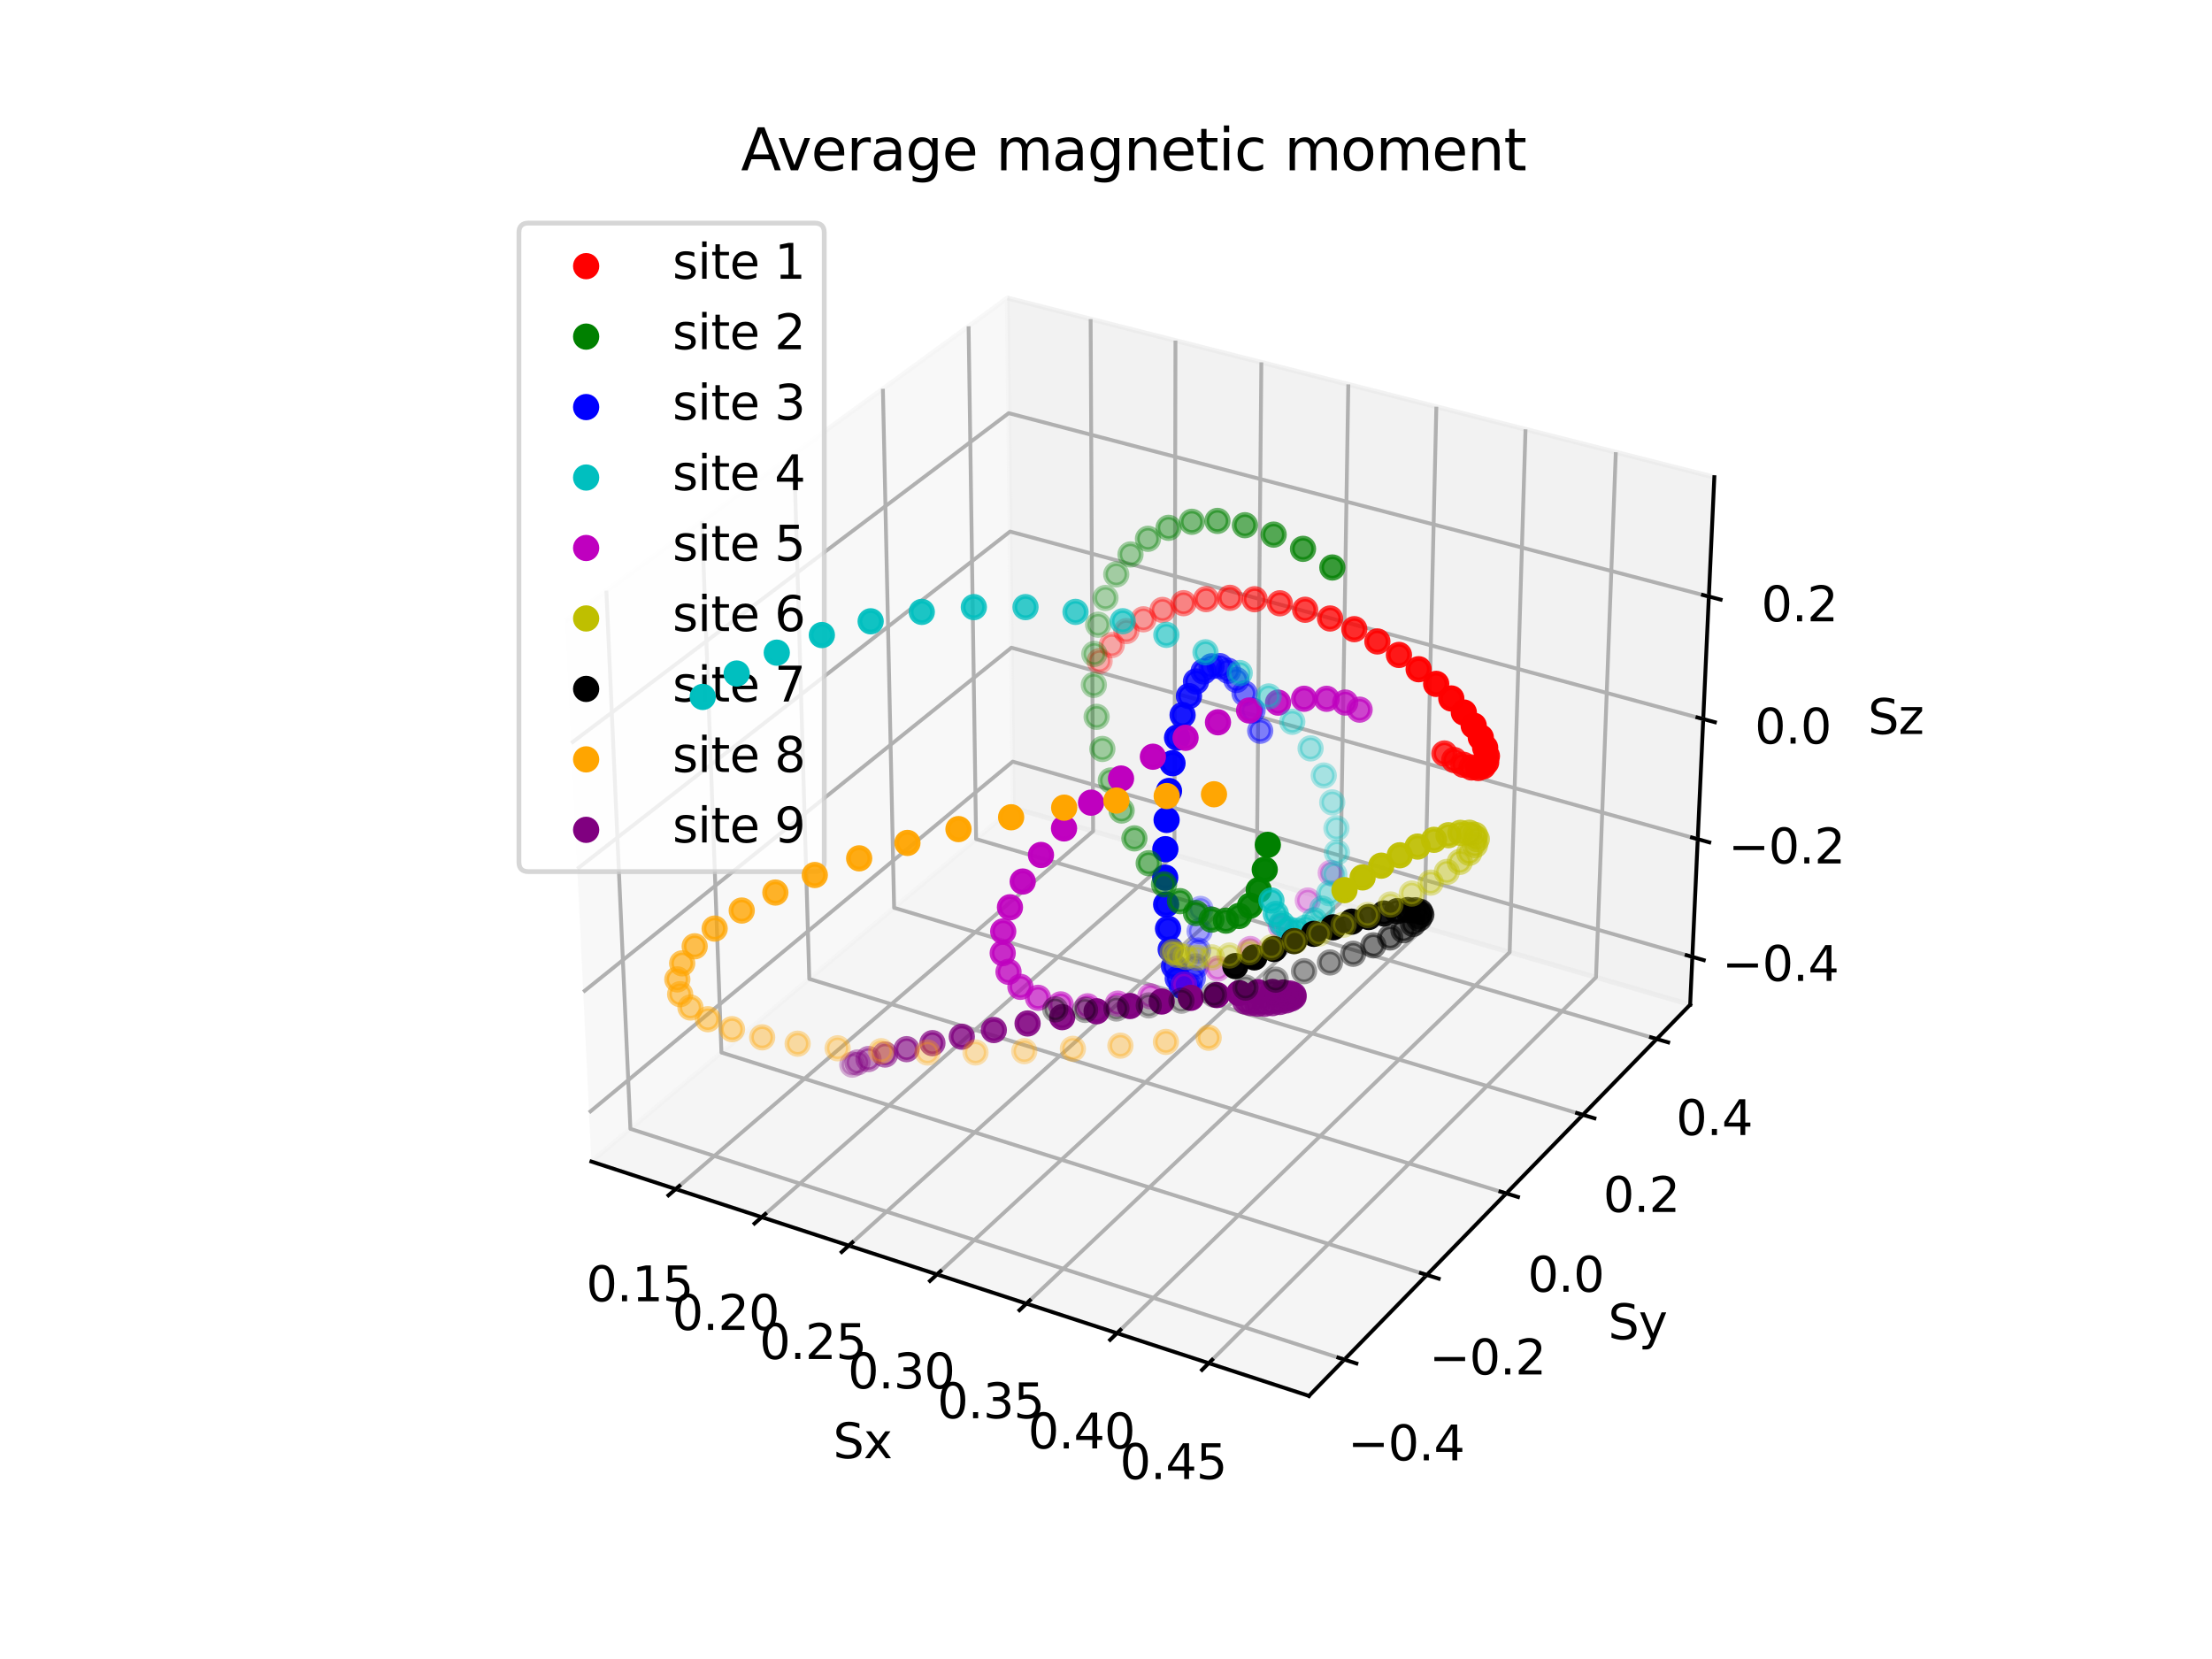 <?xml version="1.0" encoding="utf-8" standalone="no"?>
<!DOCTYPE svg PUBLIC "-//W3C//DTD SVG 1.1//EN"
  "http://www.w3.org/Graphics/SVG/1.1/DTD/svg11.dtd">
<svg xmlns:xlink="http://www.w3.org/1999/xlink" width="460.8pt" height="345.6pt" viewBox="0 0 460.8 345.6" xmlns="http://www.w3.org/2000/svg" version="1.1">
 <defs>
  <style type="text/css">*{stroke-linejoin: round; stroke-linecap: butt}</style>
 </defs>
 <g id="figure_1">
  <g id="patch_1">
   <path d="M 0 345.6 
L 460.8 345.6 
L 460.8 0 
L 0 0 
z
" style="fill: #ffffff"/>
  </g>
  <g id="patch_2">
   <path d="M 103.104 307.584 
L 369.216 307.584 
L 369.216 41.472 
L 103.104 41.472 
z
" style="fill: #ffffff"/>
  </g>
  <g id="pane3d_1">
   <g id="patch_3">
    <path d="M 123.197 241.969 
L 211.076 168.307 
L 209.855 62.074 
L 117.77 129.273 
" style="fill: #f2f2f2; opacity: 0.5; stroke: #f2f2f2; stroke-linejoin: miter"/>
   </g>
  </g>
  <g id="pane3d_2">
   <g id="patch_4">
    <path d="M 211.076 168.307 
L 352.09 209.295 
L 357.123 99.402 
L 209.855 62.074 
" style="fill: #e6e6e6; opacity: 0.5; stroke: #e6e6e6; stroke-linejoin: miter"/>
   </g>
  </g>
  <g id="pane3d_3">
   <g id="patch_5">
    <path d="M 123.197 241.969 
L 272.679 290.79 
L 352.09 209.295 
L 211.076 168.307 
" style="fill: #ececec; opacity: 0.5; stroke: #ececec; stroke-linejoin: miter"/>
   </g>
  </g>
  <g id="axis3d_1">
   <g id="line2d_1">
    <path d="M 123.197 241.969 
L 272.679 290.79 
" style="fill: none; stroke: #000000; stroke-width: 0.8; stroke-linecap: square"/>
   </g>
   <g id="text_1">
    <!-- Sx -->
    <g transform="translate(173.543 303.768) scale(0.1 -0.1)">
     <defs>
      <path id="DejaVuSans-53" d="M 3425 4513 
L 3425 3897 
Q 3066 4069 2747 4153 
Q 2428 4238 2131 4238 
Q 1616 4238 1336 4038 
Q 1056 3838 1056 3469 
Q 1056 3159 1242 3001 
Q 1428 2844 1947 2747 
L 2328 2669 
Q 3034 2534 3370 2195 
Q 3706 1856 3706 1288 
Q 3706 609 3251 259 
Q 2797 -91 1919 -91 
Q 1588 -91 1214 -16 
Q 841 59 441 206 
L 441 856 
Q 825 641 1194 531 
Q 1563 422 1919 422 
Q 2459 422 2753 634 
Q 3047 847 3047 1241 
Q 3047 1584 2836 1778 
Q 2625 1972 2144 2069 
L 1759 2144 
Q 1053 2284 737 2584 
Q 422 2884 422 3419 
Q 422 4038 858 4394 
Q 1294 4750 2059 4750 
Q 2388 4750 2728 4690 
Q 3069 4631 3425 4513 
z
" transform="scale(0.016)"/>
      <path id="DejaVuSans-78" d="M 3513 3500 
L 2247 1797 
L 3578 0 
L 2900 0 
L 1881 1375 
L 863 0 
L 184 0 
L 1544 1831 
L 300 3500 
L 978 3500 
L 1906 2253 
L 2834 3500 
L 3513 3500 
z
" transform="scale(0.016)"/>
     </defs>
     <use xlink:href="#DejaVuSans-53"/>
     <use xlink:href="#DejaVuSans-78" x="63.477"/>
    </g>
   </g>
   <g id="Line3DCollection_1">
    <path d="M 140.768 247.708 
L 227.716 173.144 
L 227.2 66.471 
" style="fill: none; stroke: #b0b0b0; stroke-width: 0.8"/>
    <path d="M 158.678 253.557 
L 244.66 178.069 
L 244.871 70.95 
" style="fill: none; stroke: #b0b0b0; stroke-width: 0.8"/>
    <path d="M 176.821 259.483 
L 261.805 183.052 
L 262.762 75.484 
" style="fill: none; stroke: #b0b0b0; stroke-width: 0.8"/>
    <path d="M 195.2 265.485 
L 279.156 188.096 
L 280.876 80.076 
" style="fill: none; stroke: #b0b0b0; stroke-width: 0.8"/>
    <path d="M 213.822 271.567 
L 296.715 193.199 
L 299.218 84.725 
" style="fill: none; stroke: #b0b0b0; stroke-width: 0.8"/>
    <path d="M 232.69 277.729 
L 314.488 198.365 
L 317.792 89.433 
" style="fill: none; stroke: #b0b0b0; stroke-width: 0.8"/>
    <path d="M 251.809 283.974 
L 332.477 203.594 
L 336.602 94.201 
" style="fill: none; stroke: #b0b0b0; stroke-width: 0.8"/>
   </g>
   <g id="xtick_1">
    <g id="line2d_2">
     <path d="M 141.525 247.058 
L 139.25 249.009 
" style="fill: none; stroke: #000000; stroke-width: 0.8; stroke-linecap: square"/>
    </g>
    <g id="text_2">
     <!-- 0.15 -->
     <g transform="translate(122.114 271.076) scale(0.1 -0.1)">
      <defs>
       <path id="DejaVuSans-30" d="M 2034 4250 
Q 1547 4250 1301 3770 
Q 1056 3291 1056 2328 
Q 1056 1369 1301 889 
Q 1547 409 2034 409 
Q 2525 409 2770 889 
Q 3016 1369 3016 2328 
Q 3016 3291 2770 3770 
Q 2525 4250 2034 4250 
z
M 2034 4750 
Q 2819 4750 3233 4129 
Q 3647 3509 3647 2328 
Q 3647 1150 3233 529 
Q 2819 -91 2034 -91 
Q 1250 -91 836 529 
Q 422 1150 422 2328 
Q 422 3509 836 4129 
Q 1250 4750 2034 4750 
z
" transform="scale(0.016)"/>
       <path id="DejaVuSans-2e" d="M 684 794 
L 1344 794 
L 1344 0 
L 684 0 
L 684 794 
z
" transform="scale(0.016)"/>
       <path id="DejaVuSans-31" d="M 794 531 
L 1825 531 
L 1825 4091 
L 703 3866 
L 703 4441 
L 1819 4666 
L 2450 4666 
L 2450 531 
L 3481 531 
L 3481 0 
L 794 0 
L 794 531 
z
" transform="scale(0.016)"/>
       <path id="DejaVuSans-35" d="M 691 4666 
L 3169 4666 
L 3169 4134 
L 1269 4134 
L 1269 2991 
Q 1406 3038 1543 3061 
Q 1681 3084 1819 3084 
Q 2600 3084 3056 2656 
Q 3513 2228 3513 1497 
Q 3513 744 3044 326 
Q 2575 -91 1722 -91 
Q 1428 -91 1123 -41 
Q 819 9 494 109 
L 494 744 
Q 775 591 1075 516 
Q 1375 441 1709 441 
Q 2250 441 2565 725 
Q 2881 1009 2881 1497 
Q 2881 1984 2565 2268 
Q 2250 2553 1709 2553 
Q 1456 2553 1204 2497 
Q 953 2441 691 2322 
L 691 4666 
z
" transform="scale(0.016)"/>
      </defs>
      <use xlink:href="#DejaVuSans-30"/>
      <use xlink:href="#DejaVuSans-2e" x="63.623"/>
      <use xlink:href="#DejaVuSans-31" x="95.41"/>
      <use xlink:href="#DejaVuSans-35" x="159.033"/>
     </g>
    </g>
   </g>
   <g id="xtick_2">
    <g id="line2d_3">
     <path d="M 159.427 252.899 
L 157.176 254.876 
" style="fill: none; stroke: #000000; stroke-width: 0.8; stroke-linecap: square"/>
    </g>
    <g id="text_3">
     <!-- 0.20 -->
     <g transform="translate(140.043 277.049) scale(0.1 -0.1)">
      <defs>
       <path id="DejaVuSans-32" d="M 1228 531 
L 3431 531 
L 3431 0 
L 469 0 
L 469 531 
Q 828 903 1448 1529 
Q 2069 2156 2228 2338 
Q 2531 2678 2651 2914 
Q 2772 3150 2772 3378 
Q 2772 3750 2511 3984 
Q 2250 4219 1831 4219 
Q 1534 4219 1204 4116 
Q 875 4013 500 3803 
L 500 4441 
Q 881 4594 1212 4672 
Q 1544 4750 1819 4750 
Q 2544 4750 2975 4387 
Q 3406 4025 3406 3419 
Q 3406 3131 3298 2873 
Q 3191 2616 2906 2266 
Q 2828 2175 2409 1742 
Q 1991 1309 1228 531 
z
" transform="scale(0.016)"/>
      </defs>
      <use xlink:href="#DejaVuSans-30"/>
      <use xlink:href="#DejaVuSans-2e" x="63.623"/>
      <use xlink:href="#DejaVuSans-32" x="95.41"/>
      <use xlink:href="#DejaVuSans-30" x="159.033"/>
     </g>
    </g>
   </g>
   <g id="xtick_3">
    <g id="line2d_4">
     <path d="M 177.562 258.816 
L 175.335 260.818 
" style="fill: none; stroke: #000000; stroke-width: 0.8; stroke-linecap: square"/>
    </g>
    <g id="text_4">
     <!-- 0.25 -->
     <g transform="translate(158.205 283.101) scale(0.1 -0.1)">
      <use xlink:href="#DejaVuSans-30"/>
      <use xlink:href="#DejaVuSans-2e" x="63.623"/>
      <use xlink:href="#DejaVuSans-32" x="95.41"/>
      <use xlink:href="#DejaVuSans-35" x="159.033"/>
     </g>
    </g>
   </g>
   <g id="xtick_4">
    <g id="line2d_5">
     <path d="M 195.933 264.81 
L 193.732 266.839 
" style="fill: none; stroke: #000000; stroke-width: 0.8; stroke-linecap: square"/>
    </g>
    <g id="text_5">
     <!-- 0.30 -->
     <g transform="translate(176.606 289.231) scale(0.1 -0.1)">
      <defs>
       <path id="DejaVuSans-33" d="M 2597 2516 
Q 3050 2419 3304 2112 
Q 3559 1806 3559 1356 
Q 3559 666 3084 287 
Q 2609 -91 1734 -91 
Q 1441 -91 1130 -33 
Q 819 25 488 141 
L 488 750 
Q 750 597 1062 519 
Q 1375 441 1716 441 
Q 2309 441 2620 675 
Q 2931 909 2931 1356 
Q 2931 1769 2642 2001 
Q 2353 2234 1838 2234 
L 1294 2234 
L 1294 2753 
L 1863 2753 
Q 2328 2753 2575 2939 
Q 2822 3125 2822 3475 
Q 2822 3834 2567 4026 
Q 2313 4219 1838 4219 
Q 1578 4219 1281 4162 
Q 984 4106 628 3988 
L 628 4550 
Q 988 4650 1302 4700 
Q 1616 4750 1894 4750 
Q 2613 4750 3031 4423 
Q 3450 4097 3450 3541 
Q 3450 3153 3228 2886 
Q 3006 2619 2597 2516 
z
" transform="scale(0.016)"/>
      </defs>
      <use xlink:href="#DejaVuSans-30"/>
      <use xlink:href="#DejaVuSans-2e" x="63.623"/>
      <use xlink:href="#DejaVuSans-33" x="95.41"/>
      <use xlink:href="#DejaVuSans-30" x="159.033"/>
     </g>
    </g>
   </g>
   <g id="xtick_5">
    <g id="line2d_6">
     <path d="M 214.545 270.883 
L 212.371 272.938 
" style="fill: none; stroke: #000000; stroke-width: 0.8; stroke-linecap: square"/>
    </g>
    <g id="text_6">
     <!-- 0.35 -->
     <g transform="translate(195.249 295.443) scale(0.1 -0.1)">
      <use xlink:href="#DejaVuSans-30"/>
      <use xlink:href="#DejaVuSans-2e" x="63.623"/>
      <use xlink:href="#DejaVuSans-33" x="95.41"/>
      <use xlink:href="#DejaVuSans-35" x="159.033"/>
     </g>
    </g>
   </g>
   <g id="xtick_6">
    <g id="line2d_7">
     <path d="M 233.404 277.036 
L 231.258 279.119 
" style="fill: none; stroke: #000000; stroke-width: 0.8; stroke-linecap: square"/>
    </g>
    <g id="text_7">
     <!-- 0.40 -->
     <g transform="translate(214.141 301.737) scale(0.1 -0.1)">
      <defs>
       <path id="DejaVuSans-34" d="M 2419 4116 
L 825 1625 
L 2419 1625 
L 2419 4116 
z
M 2253 4666 
L 3047 4666 
L 3047 1625 
L 3713 1625 
L 3713 1100 
L 3047 1100 
L 3047 0 
L 2419 0 
L 2419 1100 
L 313 1100 
L 313 1709 
L 2253 4666 
z
" transform="scale(0.016)"/>
      </defs>
      <use xlink:href="#DejaVuSans-30"/>
      <use xlink:href="#DejaVuSans-2e" x="63.623"/>
      <use xlink:href="#DejaVuSans-34" x="95.41"/>
      <use xlink:href="#DejaVuSans-30" x="159.033"/>
     </g>
    </g>
   </g>
   <g id="xtick_7">
    <g id="line2d_8">
     <path d="M 252.514 283.271 
L 250.396 285.382 
" style="fill: none; stroke: #000000; stroke-width: 0.8; stroke-linecap: square"/>
    </g>
    <g id="text_8">
     <!-- 0.45 -->
     <g transform="translate(233.284 308.115) scale(0.1 -0.1)">
      <use xlink:href="#DejaVuSans-30"/>
      <use xlink:href="#DejaVuSans-2e" x="63.623"/>
      <use xlink:href="#DejaVuSans-34" x="95.41"/>
      <use xlink:href="#DejaVuSans-35" x="159.033"/>
     </g>
    </g>
   </g>
  </g>
  <g id="axis3d_2">
   <g id="line2d_9">
    <path d="M 352.09 209.295 
L 272.679 290.79 
" style="fill: none; stroke: #000000; stroke-width: 0.8; stroke-linecap: square"/>
   </g>
   <g id="text_9">
    <!-- Sy -->
    <g transform="translate(334.999 278.989) scale(0.1 -0.1)">
     <defs>
      <path id="DejaVuSans-79" d="M 2059 -325 
Q 1816 -950 1584 -1140 
Q 1353 -1331 966 -1331 
L 506 -1331 
L 506 -850 
L 844 -850 
Q 1081 -850 1212 -737 
Q 1344 -625 1503 -206 
L 1606 56 
L 191 3500 
L 800 3500 
L 1894 763 
L 2988 3500 
L 3597 3500 
L 2059 -325 
z
" transform="scale(0.016)"/>
     </defs>
     <use xlink:href="#DejaVuSans-53"/>
     <use xlink:href="#DejaVuSans-79" x="63.477"/>
    </g>
   </g>
   <g id="Line3DCollection_2">
    <path d="M 126.316 123.037 
L 131.325 235.157 
L 280.053 283.223 
" style="fill: none; stroke: #b0b0b0; stroke-width: 0.8"/>
    <path d="M 146.231 108.503 
L 150.287 219.262 
L 297.234 265.591 
" style="fill: none; stroke: #b0b0b0; stroke-width: 0.8"/>
    <path d="M 165.421 94.5 
L 168.588 203.922 
L 313.784 248.607 
" style="fill: none; stroke: #b0b0b0; stroke-width: 0.8"/>
    <path d="M 183.923 80.998 
L 186.261 189.108 
L 329.737 232.235 
" style="fill: none; stroke: #b0b0b0; stroke-width: 0.8"/>
    <path d="M 201.774 67.971 
L 203.338 174.794 
L 345.126 216.442 
" style="fill: none; stroke: #b0b0b0; stroke-width: 0.8"/>
   </g>
   <g id="xtick_8">
    <g id="line2d_10">
     <path d="M 278.8 282.818 
L 282.563 284.034 
" style="fill: none; stroke: #000000; stroke-width: 0.8; stroke-linecap: square"/>
    </g>
    <g id="text_10">
     <!-- −0.4 -->
     <g transform="translate(280.767 304.216) scale(0.1 -0.1)">
      <defs>
       <path id="DejaVuSans-2212" d="M 678 2272 
L 4684 2272 
L 4684 1741 
L 678 1741 
L 678 2272 
z
" transform="scale(0.016)"/>
      </defs>
      <use xlink:href="#DejaVuSans-2212"/>
      <use xlink:href="#DejaVuSans-30" x="83.789"/>
      <use xlink:href="#DejaVuSans-2e" x="147.412"/>
      <use xlink:href="#DejaVuSans-34" x="179.199"/>
     </g>
    </g>
   </g>
   <g id="xtick_9">
    <g id="line2d_11">
     <path d="M 295.997 265.201 
L 299.711 266.372 
" style="fill: none; stroke: #000000; stroke-width: 0.8; stroke-linecap: square"/>
    </g>
    <g id="text_11">
     <!-- −0.2 -->
     <g transform="translate(297.717 286.323) scale(0.1 -0.1)">
      <use xlink:href="#DejaVuSans-2212"/>
      <use xlink:href="#DejaVuSans-30" x="83.789"/>
      <use xlink:href="#DejaVuSans-2e" x="147.412"/>
      <use xlink:href="#DejaVuSans-32" x="179.199"/>
     </g>
    </g>
   </g>
   <g id="xtick_10">
    <g id="line2d_12">
     <path d="M 312.563 248.231 
L 316.229 249.359 
" style="fill: none; stroke: #000000; stroke-width: 0.8; stroke-linecap: square"/>
    </g>
    <g id="text_12">
     <!-- 0.0 -->
     <g transform="translate(318.235 269.088) scale(0.1 -0.1)">
      <use xlink:href="#DejaVuSans-30"/>
      <use xlink:href="#DejaVuSans-2e" x="63.623"/>
      <use xlink:href="#DejaVuSans-30" x="95.41"/>
     </g>
    </g>
   </g>
   <g id="xtick_11">
    <g id="line2d_13">
     <path d="M 328.532 231.872 
L 332.151 232.96 
" style="fill: none; stroke: #000000; stroke-width: 0.8; stroke-linecap: square"/>
    </g>
    <g id="text_13">
     <!-- 0.2 -->
     <g transform="translate(333.974 252.474) scale(0.1 -0.1)">
      <use xlink:href="#DejaVuSans-30"/>
      <use xlink:href="#DejaVuSans-2e" x="63.623"/>
      <use xlink:href="#DejaVuSans-32" x="95.41"/>
     </g>
    </g>
   </g>
   <g id="xtick_12">
    <g id="line2d_14">
     <path d="M 343.935 216.093 
L 347.509 217.143 
" style="fill: none; stroke: #000000; stroke-width: 0.8; stroke-linecap: square"/>
    </g>
    <g id="text_14">
     <!-- 0.4 -->
     <g transform="translate(349.154 236.449) scale(0.1 -0.1)">
      <use xlink:href="#DejaVuSans-30"/>
      <use xlink:href="#DejaVuSans-2e" x="63.623"/>
      <use xlink:href="#DejaVuSans-34" x="95.41"/>
     </g>
    </g>
   </g>
  </g>
  <g id="axis3d_3">
   <g id="line2d_15">
    <path d="M 352.09 209.295 
L 357.123 99.402 
" style="fill: none; stroke: #000000; stroke-width: 0.8; stroke-linecap: square"/>
   </g>
   <g id="text_15">
    <!-- Sz -->
    <g transform="translate(389.129 152.902) scale(0.1 -0.1)">
     <defs>
      <path id="DejaVuSans-7a" d="M 353 3500 
L 3084 3500 
L 3084 2975 
L 922 459 
L 3084 459 
L 3084 0 
L 275 0 
L 275 525 
L 2438 3041 
L 353 3041 
L 353 3500 
z
" transform="scale(0.016)"/>
     </defs>
     <use xlink:href="#DejaVuSans-53"/>
     <use xlink:href="#DejaVuSans-7a" x="63.477"/>
    </g>
   </g>
   <g id="Line3DCollection_3">
    <path d="M 352.547 199.33 
L 210.965 158.656 
L 122.706 231.766 
" style="fill: none; stroke: #b0b0b0; stroke-width: 0.8"/>
    <path d="M 353.67 174.807 
L 210.692 134.92 
L 121.496 206.643 
" style="fill: none; stroke: #b0b0b0; stroke-width: 0.8"/>
    <path d="M 354.815 149.791 
L 210.414 110.73 
L 120.261 180.995 
" style="fill: none; stroke: #b0b0b0; stroke-width: 0.8"/>
    <path d="M 355.984 124.267 
L 210.131 86.072 
L 119 154.806 
" style="fill: none; stroke: #b0b0b0; stroke-width: 0.8"/>
   </g>
   <g id="xtick_13">
    <g id="line2d_16">
     <path d="M 351.358 198.989 
L 354.927 200.014 
" style="fill: none; stroke: #000000; stroke-width: 0.8; stroke-linecap: square"/>
    </g>
    <g id="text_16">
     <!-- −0.4 -->
     <g transform="translate(358.726 204.343) scale(0.1 -0.1)">
      <use xlink:href="#DejaVuSans-2212"/>
      <use xlink:href="#DejaVuSans-30" x="83.789"/>
      <use xlink:href="#DejaVuSans-2e" x="147.412"/>
      <use xlink:href="#DejaVuSans-34" x="179.199"/>
     </g>
    </g>
   </g>
   <g id="xtick_14">
    <g id="line2d_17">
     <path d="M 352.469 174.472 
L 356.074 175.478 
" style="fill: none; stroke: #000000; stroke-width: 0.8; stroke-linecap: square"/>
    </g>
    <g id="text_17">
     <!-- −0.2 -->
     <g transform="translate(360.028 179.869) scale(0.1 -0.1)">
      <use xlink:href="#DejaVuSans-2212"/>
      <use xlink:href="#DejaVuSans-30" x="83.789"/>
      <use xlink:href="#DejaVuSans-2e" x="147.412"/>
      <use xlink:href="#DejaVuSans-32" x="179.199"/>
     </g>
    </g>
   </g>
   <g id="xtick_15">
    <g id="line2d_18">
     <path d="M 353.602 149.463 
L 357.245 150.449 
" style="fill: none; stroke: #000000; stroke-width: 0.8; stroke-linecap: square"/>
    </g>
    <g id="text_18">
     <!-- 0.0 -->
     <g transform="translate(365.545 154.905) scale(0.1 -0.1)">
      <use xlink:href="#DejaVuSans-30"/>
      <use xlink:href="#DejaVuSans-2e" x="63.623"/>
      <use xlink:href="#DejaVuSans-30" x="95.41"/>
     </g>
    </g>
   </g>
   <g id="xtick_16">
    <g id="line2d_19">
     <path d="M 354.758 123.946 
L 358.439 124.91 
" style="fill: none; stroke: #000000; stroke-width: 0.8; stroke-linecap: square"/>
    </g>
    <g id="text_19">
     <!-- 0.2 -->
     <g transform="translate(366.9 129.434) scale(0.1 -0.1)">
      <use xlink:href="#DejaVuSans-30"/>
      <use xlink:href="#DejaVuSans-2e" x="63.623"/>
      <use xlink:href="#DejaVuSans-32" x="95.41"/>
     </g>
    </g>
   </g>
  </g>
  <g id="axes_1">
   <g id="Path3DCollection_1">
    <defs>
     <path id="C0_0_43a00d5381" d="M 0 2.236 
C 0.593 2.236 1.162 2 1.581 1.581 
C 2 1.162 2.236 0.593 2.236 -0 
C 2.236 -0.593 2 -1.162 1.581 -1.581 
C 1.162 -2 0.593 -2.236 0 -2.236 
C -0.593 -2.236 -1.162 -2 -1.581 -1.581 
C -2 -1.162 -2.236 -0.593 -2.236 0 
C -2.236 0.593 -2 1.162 -1.581 1.581 
C -1.162 2 -0.593 2.236 0 2.236 
z
"/>
    </defs>
    <g clip-path="url(#p2c77c0c5e0)">
     <use xlink:href="#C0_0_43a00d5381" x="229.068" y="137.709" style="fill: #ff0000; fill-opacity: 0.3; stroke: #ff0000; stroke-opacity: 0.3"/>
    </g>
    <g clip-path="url(#p2c77c0c5e0)">
     <use xlink:href="#C0_0_43a00d5381" x="231.596" y="134.382" style="fill: #ff0000; fill-opacity: 0.319; stroke: #ff0000; stroke-opacity: 0.319"/>
    </g>
    <g clip-path="url(#p2c77c0c5e0)">
     <use xlink:href="#C0_0_43a00d5381" x="234.649" y="131.464" style="fill: #ff0000; fill-opacity: 0.345; stroke: #ff0000; stroke-opacity: 0.345"/>
    </g>
    <g clip-path="url(#p2c77c0c5e0)">
     <use xlink:href="#C0_0_43a00d5381" x="238.19" y="129.009" style="fill: #ff0000; fill-opacity: 0.377; stroke: #ff0000; stroke-opacity: 0.377"/>
    </g>
    <g clip-path="url(#p2c77c0c5e0)">
     <use xlink:href="#C0_0_43a00d5381" x="242.175" y="127.061" style="fill: #ff0000; fill-opacity: 0.415; stroke: #ff0000; stroke-opacity: 0.415"/>
    </g>
    <g clip-path="url(#p2c77c0c5e0)">
     <use xlink:href="#C0_0_43a00d5381" x="246.55" y="125.655" style="fill: #ff0000; fill-opacity: 0.459; stroke: #ff0000; stroke-opacity: 0.459"/>
    </g>
    <g clip-path="url(#p2c77c0c5e0)">
     <use xlink:href="#C0_0_43a00d5381" x="251.254" y="124.811" style="fill: #ff0000; fill-opacity: 0.507; stroke: #ff0000; stroke-opacity: 0.507"/>
    </g>
    <g clip-path="url(#p2c77c0c5e0)">
     <use xlink:href="#C0_0_43a00d5381" x="256.217" y="124.539" style="fill: #ff0000; fill-opacity: 0.557; stroke: #ff0000; stroke-opacity: 0.557"/>
    </g>
    <g clip-path="url(#p2c77c0c5e0)">
     <use xlink:href="#C0_0_43a00d5381" x="261.364" y="124.833" style="fill: #ff0000; fill-opacity: 0.61; stroke: #ff0000; stroke-opacity: 0.61"/>
    </g>
    <g clip-path="url(#p2c77c0c5e0)">
     <use xlink:href="#C0_0_43a00d5381" x="266.614" y="125.673" style="fill: #ff0000; fill-opacity: 0.664; stroke: #ff0000; stroke-opacity: 0.664"/>
    </g>
    <g clip-path="url(#p2c77c0c5e0)">
     <use xlink:href="#C0_0_43a00d5381" x="271.881" y="127.026" style="fill: #ff0000; fill-opacity: 0.717; stroke: #ff0000; stroke-opacity: 0.717"/>
    </g>
    <g clip-path="url(#p2c77c0c5e0)">
     <use xlink:href="#C0_0_43a00d5381" x="277.081" y="128.844" style="fill: #ff0000; fill-opacity: 0.769; stroke: #ff0000; stroke-opacity: 0.769"/>
    </g>
    <g clip-path="url(#p2c77c0c5e0)">
     <use xlink:href="#C0_0_43a00d5381" x="300.891" y="156.964" style="fill: #ff0000; fill-opacity: 0.771; stroke: #ff0000; stroke-opacity: 0.771"/>
    </g>
    <g clip-path="url(#p2c77c0c5e0)">
     <use xlink:href="#C0_0_43a00d5381" x="302.944" y="158.331" style="fill: #ff0000; fill-opacity: 0.803; stroke: #ff0000; stroke-opacity: 0.803"/>
    </g>
    <g clip-path="url(#p2c77c0c5e0)">
     <use xlink:href="#C0_0_43a00d5381" x="282.126" y="131.067" style="fill: #ff0000; fill-opacity: 0.817; stroke: #ff0000; stroke-opacity: 0.817"/>
    </g>
    <g clip-path="url(#p2c77c0c5e0)">
     <use xlink:href="#C0_0_43a00d5381" x="304.849" y="159.316" style="fill: #ff0000; fill-opacity: 0.836; stroke: #ff0000; stroke-opacity: 0.836"/>
    </g>
    <g clip-path="url(#p2c77c0c5e0)">
     <use xlink:href="#C0_0_43a00d5381" x="286.933" y="133.624" style="fill: #ff0000; fill-opacity: 0.862; stroke: #ff0000; stroke-opacity: 0.862"/>
    </g>
    <g clip-path="url(#p2c77c0c5e0)">
     <use xlink:href="#C0_0_43a00d5381" x="306.536" y="159.878" style="fill: #ff0000; fill-opacity: 0.868; stroke: #ff0000; stroke-opacity: 0.868"/>
    </g>
    <g clip-path="url(#p2c77c0c5e0)">
     <use xlink:href="#C0_0_43a00d5381" x="307.933" y="159.986" style="fill: #ff0000; fill-opacity: 0.899; stroke: #ff0000; stroke-opacity: 0.899"/>
    </g>
    <g clip-path="url(#p2c77c0c5e0)">
     <use xlink:href="#C0_0_43a00d5381" x="291.425" y="136.435" style="fill: #ff0000; fill-opacity: 0.902; stroke: #ff0000; stroke-opacity: 0.902"/>
    </g>
    <g clip-path="url(#p2c77c0c5e0)">
     <use xlink:href="#C0_0_43a00d5381" x="308.975" y="159.624" style="fill: #ff0000; fill-opacity: 0.928; stroke: #ff0000; stroke-opacity: 0.928"/>
    </g>
    <g clip-path="url(#p2c77c0c5e0)">
     <use xlink:href="#C0_0_43a00d5381" x="295.528" y="139.413" style="fill: #ff0000; fill-opacity: 0.935; stroke: #ff0000; stroke-opacity: 0.935"/>
    </g>
    <g clip-path="url(#p2c77c0c5e0)">
     <use xlink:href="#C0_0_43a00d5381" x="309.599" y="158.789" style="fill: #ff0000; fill-opacity: 0.953; stroke: #ff0000; stroke-opacity: 0.953"/>
    </g>
    <g clip-path="url(#p2c77c0c5e0)">
     <use xlink:href="#C0_0_43a00d5381" x="299.182" y="142.466" style="fill: #ff0000; fill-opacity: 0.962; stroke: #ff0000; stroke-opacity: 0.962"/>
    </g>
    <g clip-path="url(#p2c77c0c5e0)">
     <use xlink:href="#C0_0_43a00d5381" x="309.751" y="157.492" style="fill: #ff0000; fill-opacity: 0.974; stroke: #ff0000; stroke-opacity: 0.974"/>
    </g>
    <g clip-path="url(#p2c77c0c5e0)">
     <use xlink:href="#C0_0_43a00d5381" x="302.334" y="145.503" style="fill: #ff0000; fill-opacity: 0.982; stroke: #ff0000; stroke-opacity: 0.982"/>
    </g>
    <g clip-path="url(#p2c77c0c5e0)">
     <use xlink:href="#C0_0_43a00d5381" x="309.388" y="155.759" style="fill: #ff0000; fill-opacity: 0.989; stroke: #ff0000; stroke-opacity: 0.989"/>
    </g>
    <g clip-path="url(#p2c77c0c5e0)">
     <use xlink:href="#C0_0_43a00d5381" x="304.948" y="148.432" style="fill: #ff0000; fill-opacity: 0.995; stroke: #ff0000; stroke-opacity: 0.995"/>
    </g>
    <g clip-path="url(#p2c77c0c5e0)">
     <use xlink:href="#C0_0_43a00d5381" x="308.477" y="153.632" style="fill: #ff0000; fill-opacity: 0.998; stroke: #ff0000; stroke-opacity: 0.998"/>
    </g>
    <g clip-path="url(#p2c77c0c5e0)">
     <use xlink:href="#C0_0_43a00d5381" x="306.999" y="151.167" style="fill: #ff0000; stroke: #ff0000"/>
    </g>
   </g>
   <g id="text_20">
    <!-- Average magnetic moment -->
    <g transform="translate(154.357 35.472) scale(0.12 -0.12)">
     <defs>
      <path id="DejaVuSans-41" d="M 2188 4044 
L 1331 1722 
L 3047 1722 
L 2188 4044 
z
M 1831 4666 
L 2547 4666 
L 4325 0 
L 3669 0 
L 3244 1197 
L 1141 1197 
L 716 0 
L 50 0 
L 1831 4666 
z
" transform="scale(0.016)"/>
      <path id="DejaVuSans-76" d="M 191 3500 
L 800 3500 
L 1894 563 
L 2988 3500 
L 3597 3500 
L 2284 0 
L 1503 0 
L 191 3500 
z
" transform="scale(0.016)"/>
      <path id="DejaVuSans-65" d="M 3597 1894 
L 3597 1613 
L 953 1613 
Q 991 1019 1311 708 
Q 1631 397 2203 397 
Q 2534 397 2845 478 
Q 3156 559 3463 722 
L 3463 178 
Q 3153 47 2828 -22 
Q 2503 -91 2169 -91 
Q 1331 -91 842 396 
Q 353 884 353 1716 
Q 353 2575 817 3079 
Q 1281 3584 2069 3584 
Q 2775 3584 3186 3129 
Q 3597 2675 3597 1894 
z
M 3022 2063 
Q 3016 2534 2758 2815 
Q 2500 3097 2075 3097 
Q 1594 3097 1305 2825 
Q 1016 2553 972 2059 
L 3022 2063 
z
" transform="scale(0.016)"/>
      <path id="DejaVuSans-72" d="M 2631 2963 
Q 2534 3019 2420 3045 
Q 2306 3072 2169 3072 
Q 1681 3072 1420 2755 
Q 1159 2438 1159 1844 
L 1159 0 
L 581 0 
L 581 3500 
L 1159 3500 
L 1159 2956 
Q 1341 3275 1631 3429 
Q 1922 3584 2338 3584 
Q 2397 3584 2469 3576 
Q 2541 3569 2628 3553 
L 2631 2963 
z
" transform="scale(0.016)"/>
      <path id="DejaVuSans-61" d="M 2194 1759 
Q 1497 1759 1228 1600 
Q 959 1441 959 1056 
Q 959 750 1161 570 
Q 1363 391 1709 391 
Q 2188 391 2477 730 
Q 2766 1069 2766 1631 
L 2766 1759 
L 2194 1759 
z
M 3341 1997 
L 3341 0 
L 2766 0 
L 2766 531 
Q 2569 213 2275 61 
Q 1981 -91 1556 -91 
Q 1019 -91 701 211 
Q 384 513 384 1019 
Q 384 1609 779 1909 
Q 1175 2209 1959 2209 
L 2766 2209 
L 2766 2266 
Q 2766 2663 2505 2880 
Q 2244 3097 1772 3097 
Q 1472 3097 1187 3025 
Q 903 2953 641 2809 
L 641 3341 
Q 956 3463 1253 3523 
Q 1550 3584 1831 3584 
Q 2591 3584 2966 3190 
Q 3341 2797 3341 1997 
z
" transform="scale(0.016)"/>
      <path id="DejaVuSans-67" d="M 2906 1791 
Q 2906 2416 2648 2759 
Q 2391 3103 1925 3103 
Q 1463 3103 1205 2759 
Q 947 2416 947 1791 
Q 947 1169 1205 825 
Q 1463 481 1925 481 
Q 2391 481 2648 825 
Q 2906 1169 2906 1791 
z
M 3481 434 
Q 3481 -459 3084 -895 
Q 2688 -1331 1869 -1331 
Q 1566 -1331 1297 -1286 
Q 1028 -1241 775 -1147 
L 775 -588 
Q 1028 -725 1275 -790 
Q 1522 -856 1778 -856 
Q 2344 -856 2625 -561 
Q 2906 -266 2906 331 
L 2906 616 
Q 2728 306 2450 153 
Q 2172 0 1784 0 
Q 1141 0 747 490 
Q 353 981 353 1791 
Q 353 2603 747 3093 
Q 1141 3584 1784 3584 
Q 2172 3584 2450 3431 
Q 2728 3278 2906 2969 
L 2906 3500 
L 3481 3500 
L 3481 434 
z
" transform="scale(0.016)"/>
      <path id="DejaVuSans-20" transform="scale(0.016)"/>
      <path id="DejaVuSans-6d" d="M 3328 2828 
Q 3544 3216 3844 3400 
Q 4144 3584 4550 3584 
Q 5097 3584 5394 3201 
Q 5691 2819 5691 2113 
L 5691 0 
L 5113 0 
L 5113 2094 
Q 5113 2597 4934 2840 
Q 4756 3084 4391 3084 
Q 3944 3084 3684 2787 
Q 3425 2491 3425 1978 
L 3425 0 
L 2847 0 
L 2847 2094 
Q 2847 2600 2669 2842 
Q 2491 3084 2119 3084 
Q 1678 3084 1418 2786 
Q 1159 2488 1159 1978 
L 1159 0 
L 581 0 
L 581 3500 
L 1159 3500 
L 1159 2956 
Q 1356 3278 1631 3431 
Q 1906 3584 2284 3584 
Q 2666 3584 2933 3390 
Q 3200 3197 3328 2828 
z
" transform="scale(0.016)"/>
      <path id="DejaVuSans-6e" d="M 3513 2113 
L 3513 0 
L 2938 0 
L 2938 2094 
Q 2938 2591 2744 2837 
Q 2550 3084 2163 3084 
Q 1697 3084 1428 2787 
Q 1159 2491 1159 1978 
L 1159 0 
L 581 0 
L 581 3500 
L 1159 3500 
L 1159 2956 
Q 1366 3272 1645 3428 
Q 1925 3584 2291 3584 
Q 2894 3584 3203 3211 
Q 3513 2838 3513 2113 
z
" transform="scale(0.016)"/>
      <path id="DejaVuSans-74" d="M 1172 4494 
L 1172 3500 
L 2356 3500 
L 2356 3053 
L 1172 3053 
L 1172 1153 
Q 1172 725 1289 603 
Q 1406 481 1766 481 
L 2356 481 
L 2356 0 
L 1766 0 
Q 1100 0 847 248 
Q 594 497 594 1153 
L 594 3053 
L 172 3053 
L 172 3500 
L 594 3500 
L 594 4494 
L 1172 4494 
z
" transform="scale(0.016)"/>
      <path id="DejaVuSans-69" d="M 603 3500 
L 1178 3500 
L 1178 0 
L 603 0 
L 603 3500 
z
M 603 4863 
L 1178 4863 
L 1178 4134 
L 603 4134 
L 603 4863 
z
" transform="scale(0.016)"/>
      <path id="DejaVuSans-63" d="M 3122 3366 
L 3122 2828 
Q 2878 2963 2633 3030 
Q 2388 3097 2138 3097 
Q 1578 3097 1268 2742 
Q 959 2388 959 1747 
Q 959 1106 1268 751 
Q 1578 397 2138 397 
Q 2388 397 2633 464 
Q 2878 531 3122 666 
L 3122 134 
Q 2881 22 2623 -34 
Q 2366 -91 2075 -91 
Q 1284 -91 818 406 
Q 353 903 353 1747 
Q 353 2603 823 3093 
Q 1294 3584 2113 3584 
Q 2378 3584 2631 3529 
Q 2884 3475 3122 3366 
z
" transform="scale(0.016)"/>
      <path id="DejaVuSans-6f" d="M 1959 3097 
Q 1497 3097 1228 2736 
Q 959 2375 959 1747 
Q 959 1119 1226 758 
Q 1494 397 1959 397 
Q 2419 397 2687 759 
Q 2956 1122 2956 1747 
Q 2956 2369 2687 2733 
Q 2419 3097 1959 3097 
z
M 1959 3584 
Q 2709 3584 3137 3096 
Q 3566 2609 3566 1747 
Q 3566 888 3137 398 
Q 2709 -91 1959 -91 
Q 1206 -91 779 398 
Q 353 888 353 1747 
Q 353 2609 779 3096 
Q 1206 3584 1959 3584 
z
" transform="scale(0.016)"/>
     </defs>
     <use xlink:href="#DejaVuSans-41"/>
     <use xlink:href="#DejaVuSans-76" x="62.533"/>
     <use xlink:href="#DejaVuSans-65" x="121.713"/>
     <use xlink:href="#DejaVuSans-72" x="183.236"/>
     <use xlink:href="#DejaVuSans-61" x="224.35"/>
     <use xlink:href="#DejaVuSans-67" x="285.629"/>
     <use xlink:href="#DejaVuSans-65" x="349.105"/>
     <use xlink:href="#DejaVuSans-20" x="410.629"/>
     <use xlink:href="#DejaVuSans-6d" x="442.416"/>
     <use xlink:href="#DejaVuSans-61" x="539.828"/>
     <use xlink:href="#DejaVuSans-67" x="601.107"/>
     <use xlink:href="#DejaVuSans-6e" x="664.584"/>
     <use xlink:href="#DejaVuSans-65" x="727.963"/>
     <use xlink:href="#DejaVuSans-74" x="789.486"/>
     <use xlink:href="#DejaVuSans-69" x="828.695"/>
     <use xlink:href="#DejaVuSans-63" x="856.479"/>
     <use xlink:href="#DejaVuSans-20" x="911.459"/>
     <use xlink:href="#DejaVuSans-6d" x="943.246"/>
     <use xlink:href="#DejaVuSans-6f" x="1040.658"/>
     <use xlink:href="#DejaVuSans-6d" x="1101.84"/>
     <use xlink:href="#DejaVuSans-65" x="1199.252"/>
     <use xlink:href="#DejaVuSans-6e" x="1260.775"/>
     <use xlink:href="#DejaVuSans-74" x="1324.154"/>
    </g>
   </g>
   <g id="Path3DCollection_2">
    <defs>
     <path id="C1_0_1d0a314ba0" d="M 0 2.236 
C 0.593 2.236 1.162 2 1.581 1.581 
C 2 1.162 2.236 0.593 2.236 -0 
C 2.236 -0.593 2 -1.162 1.581 -1.581 
C 1.162 -2 0.593 -2.236 0 -2.236 
C -0.593 -2.236 -1.162 -2 -1.581 -1.581 
C -2 -1.162 -2.236 -0.593 -2.236 0 
C -2.236 0.593 -2 1.162 -1.581 1.581 
C -1.162 2 -0.593 2.236 0 2.236 
z
"/>
    </defs>
    <g clip-path="url(#p2c77c0c5e0)">
     <use xlink:href="#C1_0_1d0a314ba0" x="250.075" y="189.346" style="fill: #0000ff; fill-opacity: 0.3; stroke: #0000ff; stroke-opacity: 0.3"/>
    </g>
    <g clip-path="url(#p2c77c0c5e0)">
     <use xlink:href="#C1_0_1d0a314ba0" x="249.896" y="193.971" style="fill: #0000ff; fill-opacity: 0.34; stroke: #0000ff; stroke-opacity: 0.34"/>
    </g>
    <g clip-path="url(#p2c77c0c5e0)">
     <use xlink:href="#C1_0_1d0a314ba0" x="249.566" y="198.007" style="fill: #0000ff; fill-opacity: 0.388; stroke: #0000ff; stroke-opacity: 0.388"/>
    </g>
    <g clip-path="url(#p2c77c0c5e0)">
     <use xlink:href="#C1_0_1d0a314ba0" x="249.091" y="201.319" style="fill: #0000ff; fill-opacity: 0.443; stroke: #0000ff; stroke-opacity: 0.443"/>
    </g>
    <g clip-path="url(#p2c77c0c5e0)">
     <use xlink:href="#C1_0_1d0a314ba0" x="262.525" y="152.233" style="fill: #0000ff; fill-opacity: 0.477; stroke: #0000ff; stroke-opacity: 0.477"/>
    </g>
    <g clip-path="url(#p2c77c0c5e0)">
     <use xlink:href="#C1_0_1d0a314ba0" x="260.926" y="148.017" style="fill: #0000ff; fill-opacity: 0.496; stroke: #0000ff; stroke-opacity: 0.496"/>
    </g>
    <g clip-path="url(#p2c77c0c5e0)">
     <use xlink:href="#C1_0_1d0a314ba0" x="248.486" y="203.793" style="fill: #0000ff; fill-opacity: 0.504; stroke: #0000ff; stroke-opacity: 0.504"/>
    </g>
    <g clip-path="url(#p2c77c0c5e0)">
     <use xlink:href="#C1_0_1d0a314ba0" x="259.266" y="144.446" style="fill: #0000ff; fill-opacity: 0.524; stroke: #0000ff; stroke-opacity: 0.524"/>
    </g>
    <g clip-path="url(#p2c77c0c5e0)">
     <use xlink:href="#C1_0_1d0a314ba0" x="257.562" y="141.646" style="fill: #0000ff; fill-opacity: 0.559; stroke: #0000ff; stroke-opacity: 0.559"/>
    </g>
    <g clip-path="url(#p2c77c0c5e0)">
     <use xlink:href="#C1_0_1d0a314ba0" x="247.775" y="205.334" style="fill: #0000ff; fill-opacity: 0.568; stroke: #0000ff; stroke-opacity: 0.568"/>
    </g>
    <g clip-path="url(#p2c77c0c5e0)">
     <use xlink:href="#C1_0_1d0a314ba0" x="255.832" y="139.724" style="fill: #0000ff; fill-opacity: 0.602; stroke: #0000ff; stroke-opacity: 0.602"/>
    </g>
    <g clip-path="url(#p2c77c0c5e0)">
     <use xlink:href="#C1_0_1d0a314ba0" x="246.989" y="205.874" style="fill: #0000ff; fill-opacity: 0.634; stroke: #0000ff; stroke-opacity: 0.634"/>
    </g>
    <g clip-path="url(#p2c77c0c5e0)">
     <use xlink:href="#C1_0_1d0a314ba0" x="254.099" y="138.758" style="fill: #0000ff; fill-opacity: 0.65; stroke: #0000ff; stroke-opacity: 0.65"/>
    </g>
    <g clip-path="url(#p2c77c0c5e0)">
     <use xlink:href="#C1_0_1d0a314ba0" x="246.164" y="205.377" style="fill: #0000ff; fill-opacity: 0.7; stroke: #0000ff; stroke-opacity: 0.7"/>
    </g>
    <g clip-path="url(#p2c77c0c5e0)">
     <use xlink:href="#C1_0_1d0a314ba0" x="252.388" y="138.8" style="fill: #0000ff; fill-opacity: 0.702; stroke: #0000ff; stroke-opacity: 0.702"/>
    </g>
    <g clip-path="url(#p2c77c0c5e0)">
     <use xlink:href="#C1_0_1d0a314ba0" x="250.728" y="139.872" style="fill: #0000ff; fill-opacity: 0.755; stroke: #0000ff; stroke-opacity: 0.755"/>
    </g>
    <g clip-path="url(#p2c77c0c5e0)">
     <use xlink:href="#C1_0_1d0a314ba0" x="245.342" y="203.837" style="fill: #0000ff; fill-opacity: 0.764; stroke: #0000ff; stroke-opacity: 0.764"/>
    </g>
    <g clip-path="url(#p2c77c0c5e0)">
     <use xlink:href="#C1_0_1d0a314ba0" x="249.148" y="141.959" style="fill: #0000ff; fill-opacity: 0.807; stroke: #0000ff; stroke-opacity: 0.807"/>
    </g>
    <g clip-path="url(#p2c77c0c5e0)">
     <use xlink:href="#C1_0_1d0a314ba0" x="244.565" y="201.286" style="fill: #0000ff; fill-opacity: 0.823; stroke: #0000ff; stroke-opacity: 0.823"/>
    </g>
    <g clip-path="url(#p2c77c0c5e0)">
     <use xlink:href="#C1_0_1d0a314ba0" x="247.68" y="145.014" style="fill: #0000ff; fill-opacity: 0.857; stroke: #0000ff; stroke-opacity: 0.857"/>
    </g>
    <g clip-path="url(#p2c77c0c5e0)">
     <use xlink:href="#C1_0_1d0a314ba0" x="243.878" y="197.791" style="fill: #0000ff; fill-opacity: 0.877; stroke: #0000ff; stroke-opacity: 0.877"/>
    </g>
    <g clip-path="url(#p2c77c0c5e0)">
     <use xlink:href="#C1_0_1d0a314ba0" x="246.357" y="148.954" style="fill: #0000ff; fill-opacity: 0.902; stroke: #0000ff; stroke-opacity: 0.902"/>
    </g>
    <g clip-path="url(#p2c77c0c5e0)">
     <use xlink:href="#C1_0_1d0a314ba0" x="243.32" y="193.456" style="fill: #0000ff; fill-opacity: 0.922; stroke: #0000ff; stroke-opacity: 0.922"/>
    </g>
    <g clip-path="url(#p2c77c0c5e0)">
     <use xlink:href="#C1_0_1d0a314ba0" x="245.207" y="153.663" style="fill: #0000ff; fill-opacity: 0.941; stroke: #0000ff; stroke-opacity: 0.941"/>
    </g>
    <g clip-path="url(#p2c77c0c5e0)">
     <use xlink:href="#C1_0_1d0a314ba0" x="242.93" y="188.415" style="fill: #0000ff; fill-opacity: 0.958; stroke: #0000ff; stroke-opacity: 0.958"/>
    </g>
    <g clip-path="url(#p2c77c0c5e0)">
     <use xlink:href="#C1_0_1d0a314ba0" x="244.255" y="158.993" style="fill: #0000ff; fill-opacity: 0.971; stroke: #0000ff; stroke-opacity: 0.971"/>
    </g>
    <g clip-path="url(#p2c77c0c5e0)">
     <use xlink:href="#C1_0_1d0a314ba0" x="242.737" y="182.834" style="fill: #0000ff; fill-opacity: 0.984; stroke: #0000ff; stroke-opacity: 0.984"/>
    </g>
    <g clip-path="url(#p2c77c0c5e0)">
     <use xlink:href="#C1_0_1d0a314ba0" x="243.524" y="164.773" style="fill: #0000ff; fill-opacity: 0.991; stroke: #0000ff; stroke-opacity: 0.991"/>
    </g>
    <g clip-path="url(#p2c77c0c5e0)">
     <use xlink:href="#C1_0_1d0a314ba0" x="242.764" y="176.898" style="fill: #0000ff; fill-opacity: 0.998; stroke: #0000ff; stroke-opacity: 0.998"/>
    </g>
    <g clip-path="url(#p2c77c0c5e0)">
     <use xlink:href="#C1_0_1d0a314ba0" x="243.025" y="170.809" style="fill: #0000ff; stroke: #0000ff"/>
    </g>
   </g>
   <g id="Path3DCollection_3">
    <defs>
     <path id="C2_0_9e014cc87d" d="M 0 2.236 
C 0.593 2.236 1.162 2 1.581 1.581 
C 2 1.162 2.236 0.593 2.236 -0 
C 2.236 -0.593 2 -1.162 1.581 -1.581 
C 1.162 -2 0.593 -2.236 0 -2.236 
C -0.593 -2.236 -1.162 -2 -1.581 -1.581 
C -2 -1.162 -2.236 -0.593 -2.236 0 
C -2.236 0.593 -2 1.162 -1.581 1.581 
C -1.162 2 -0.593 2.236 0 2.236 
z
"/>
    </defs>
    <g clip-path="url(#p2c77c0c5e0)">
     <use xlink:href="#C2_0_9e014cc87d" x="227.966" y="136.225" style="fill: #008000; fill-opacity: 0.3; stroke: #008000; stroke-opacity: 0.3"/>
    </g>
    <g clip-path="url(#p2c77c0c5e0)">
     <use xlink:href="#C2_0_9e014cc87d" x="228.764" y="130.139" style="fill: #008000; fill-opacity: 0.301; stroke: #008000; stroke-opacity: 0.301"/>
    </g>
    <g clip-path="url(#p2c77c0c5e0)">
     <use xlink:href="#C2_0_9e014cc87d" x="227.871" y="142.674" style="fill: #008000; fill-opacity: 0.308; stroke: #008000; stroke-opacity: 0.308"/>
    </g>
    <g clip-path="url(#p2c77c0c5e0)">
     <use xlink:href="#C2_0_9e014cc87d" x="230.286" y="124.566" style="fill: #008000; fill-opacity: 0.312; stroke: #008000; stroke-opacity: 0.312"/>
    </g>
    <g clip-path="url(#p2c77c0c5e0)">
     <use xlink:href="#C2_0_9e014cc87d" x="228.446" y="149.328" style="fill: #008000; fill-opacity: 0.325; stroke: #008000; stroke-opacity: 0.325"/>
    </g>
    <g clip-path="url(#p2c77c0c5e0)">
     <use xlink:href="#C2_0_9e014cc87d" x="232.536" y="119.646" style="fill: #008000; fill-opacity: 0.332; stroke: #008000; stroke-opacity: 0.332"/>
    </g>
    <g clip-path="url(#p2c77c0c5e0)">
     <use xlink:href="#C2_0_9e014cc87d" x="229.643" y="156.021" style="fill: #008000; fill-opacity: 0.351; stroke: #008000; stroke-opacity: 0.351"/>
    </g>
    <g clip-path="url(#p2c77c0c5e0)">
     <use xlink:href="#C2_0_9e014cc87d" x="235.499" y="115.502" style="fill: #008000; fill-opacity: 0.36; stroke: #008000; stroke-opacity: 0.36"/>
    </g>
    <g clip-path="url(#p2c77c0c5e0)">
     <use xlink:href="#C2_0_9e014cc87d" x="231.403" y="162.585" style="fill: #008000; fill-opacity: 0.386; stroke: #008000; stroke-opacity: 0.386"/>
    </g>
    <g clip-path="url(#p2c77c0c5e0)">
     <use xlink:href="#C2_0_9e014cc87d" x="239.147" y="112.242" style="fill: #008000; fill-opacity: 0.396; stroke: #008000; stroke-opacity: 0.396"/>
    </g>
    <g clip-path="url(#p2c77c0c5e0)">
     <use xlink:href="#C2_0_9e014cc87d" x="233.655" y="168.85" style="fill: #008000; fill-opacity: 0.427; stroke: #008000; stroke-opacity: 0.427"/>
    </g>
    <g clip-path="url(#p2c77c0c5e0)">
     <use xlink:href="#C2_0_9e014cc87d" x="243.431" y="109.952" style="fill: #008000; fill-opacity: 0.438; stroke: #008000; stroke-opacity: 0.438"/>
    </g>
    <g clip-path="url(#p2c77c0c5e0)">
     <use xlink:href="#C2_0_9e014cc87d" x="236.315" y="174.651" style="fill: #008000; fill-opacity: 0.475; stroke: #008000; stroke-opacity: 0.475"/>
    </g>
    <g clip-path="url(#p2c77c0c5e0)">
     <use xlink:href="#C2_0_9e014cc87d" x="248.284" y="108.697" style="fill: #008000; fill-opacity: 0.487; stroke: #008000; stroke-opacity: 0.487"/>
    </g>
    <g clip-path="url(#p2c77c0c5e0)">
     <use xlink:href="#C2_0_9e014cc87d" x="239.295" y="179.826" style="fill: #008000; fill-opacity: 0.529; stroke: #008000; stroke-opacity: 0.529"/>
    </g>
    <g clip-path="url(#p2c77c0c5e0)">
     <use xlink:href="#C2_0_9e014cc87d" x="253.621" y="108.514" style="fill: #008000; fill-opacity: 0.54; stroke: #008000; stroke-opacity: 0.54"/>
    </g>
    <g clip-path="url(#p2c77c0c5e0)">
     <use xlink:href="#C2_0_9e014cc87d" x="242.495" y="184.229" style="fill: #008000; fill-opacity: 0.586; stroke: #008000; stroke-opacity: 0.586"/>
    </g>
    <g clip-path="url(#p2c77c0c5e0)">
     <use xlink:href="#C2_0_9e014cc87d" x="259.34" y="109.413" style="fill: #008000; fill-opacity: 0.597; stroke: #008000; stroke-opacity: 0.597"/>
    </g>
    <g clip-path="url(#p2c77c0c5e0)">
     <use xlink:href="#C2_0_9e014cc87d" x="245.813" y="187.725" style="fill: #008000; fill-opacity: 0.646; stroke: #008000; stroke-opacity: 0.646"/>
    </g>
    <g clip-path="url(#p2c77c0c5e0)">
     <use xlink:href="#C2_0_9e014cc87d" x="265.323" y="111.371" style="fill: #008000; fill-opacity: 0.655; stroke: #008000; stroke-opacity: 0.655"/>
    </g>
    <g clip-path="url(#p2c77c0c5e0)">
     <use xlink:href="#C2_0_9e014cc87d" x="249.14" y="190.203" style="fill: #008000; fill-opacity: 0.706; stroke: #008000; stroke-opacity: 0.706"/>
    </g>
    <g clip-path="url(#p2c77c0c5e0)">
     <use xlink:href="#C2_0_9e014cc87d" x="271.441" y="114.335" style="fill: #008000; fill-opacity: 0.713; stroke: #008000; stroke-opacity: 0.713"/>
    </g>
    <g clip-path="url(#p2c77c0c5e0)">
     <use xlink:href="#C2_0_9e014cc87d" x="252.368" y="191.575" style="fill: #008000; fill-opacity: 0.765; stroke: #008000; stroke-opacity: 0.765"/>
    </g>
    <g clip-path="url(#p2c77c0c5e0)">
     <use xlink:href="#C2_0_9e014cc87d" x="277.553" y="118.219" style="fill: #008000; fill-opacity: 0.769; stroke: #008000; stroke-opacity: 0.769"/>
    </g>
    <g clip-path="url(#p2c77c0c5e0)">
     <use xlink:href="#C2_0_9e014cc87d" x="255.388" y="191.785" style="fill: #008000; fill-opacity: 0.821; stroke: #008000; stroke-opacity: 0.821"/>
    </g>
    <g clip-path="url(#p2c77c0c5e0)">
     <use xlink:href="#C2_0_9e014cc87d" x="258.098" y="190.811" style="fill: #008000; fill-opacity: 0.873; stroke: #008000; stroke-opacity: 0.873"/>
    </g>
    <g clip-path="url(#p2c77c0c5e0)">
     <use xlink:href="#C2_0_9e014cc87d" x="260.402" y="188.67" style="fill: #008000; fill-opacity: 0.917; stroke: #008000; stroke-opacity: 0.917"/>
    </g>
    <g clip-path="url(#p2c77c0c5e0)">
     <use xlink:href="#C2_0_9e014cc87d" x="262.216" y="185.417" style="fill: #008000; fill-opacity: 0.955; stroke: #008000; stroke-opacity: 0.955"/>
    </g>
    <g clip-path="url(#p2c77c0c5e0)">
     <use xlink:href="#C2_0_9e014cc87d" x="263.47" y="181.148" style="fill: #008000; fill-opacity: 0.982; stroke: #008000; stroke-opacity: 0.982"/>
    </g>
    <g clip-path="url(#p2c77c0c5e0)">
     <use xlink:href="#C2_0_9e014cc87d" x="264.111" y="175.996" style="fill: #008000; stroke: #008000"/>
    </g>
   </g>
   <g id="legend_1">
    <g id="patch_6">
     <path d="M 110.104 181.575 
L 169.706 181.575 
Q 171.706 181.575 171.706 179.575 
L 171.706 48.472 
Q 171.706 46.472 169.706 46.472 
L 110.104 46.472 
Q 108.104 46.472 108.104 48.472 
L 108.104 179.575 
Q 108.104 181.575 110.104 181.575 
z
" style="fill: #ffffff; opacity: 0.8; stroke: #cccccc; stroke-linejoin: miter"/>
    </g>
    <g id="Path3DCollection_4">
     <defs>
      <path id="m7ad5a5954d" d="M 0 2.236 
C 0.593 2.236 1.162 2 1.581 1.581 
C 2 1.162 2.236 0.593 2.236 0 
C 2.236 -0.593 2 -1.162 1.581 -1.581 
C 1.162 -2 0.593 -2.236 0 -2.236 
C -0.593 -2.236 -1.162 -2 -1.581 -1.581 
C -2 -1.162 -2.236 -0.593 -2.236 0 
C -2.236 0.593 -2 1.162 -1.581 1.581 
C -1.162 2 -0.593 2.236 0 2.236 
z
" style="stroke: #ff0000"/>
     </defs>
     <g>
      <use xlink:href="#m7ad5a5954d" x="122.104" y="55.445" style="fill: #ff0000; stroke: #ff0000"/>
     </g>
    </g>
    <g id="text_21">
     <!-- site 1 -->
     <g transform="translate(140.104 58.07) scale(0.1 -0.1)">
      <defs>
       <path id="DejaVuSans-73" d="M 2834 3397 
L 2834 2853 
Q 2591 2978 2328 3040 
Q 2066 3103 1784 3103 
Q 1356 3103 1142 2972 
Q 928 2841 928 2578 
Q 928 2378 1081 2264 
Q 1234 2150 1697 2047 
L 1894 2003 
Q 2506 1872 2764 1633 
Q 3022 1394 3022 966 
Q 3022 478 2636 193 
Q 2250 -91 1575 -91 
Q 1294 -91 989 -36 
Q 684 19 347 128 
L 347 722 
Q 666 556 975 473 
Q 1284 391 1588 391 
Q 1994 391 2212 530 
Q 2431 669 2431 922 
Q 2431 1156 2273 1281 
Q 2116 1406 1581 1522 
L 1381 1569 
Q 847 1681 609 1914 
Q 372 2147 372 2553 
Q 372 3047 722 3315 
Q 1072 3584 1716 3584 
Q 2034 3584 2315 3537 
Q 2597 3491 2834 3397 
z
" transform="scale(0.016)"/>
      </defs>
      <use xlink:href="#DejaVuSans-73"/>
      <use xlink:href="#DejaVuSans-69" x="52.1"/>
      <use xlink:href="#DejaVuSans-74" x="79.883"/>
      <use xlink:href="#DejaVuSans-65" x="119.092"/>
      <use xlink:href="#DejaVuSans-20" x="180.615"/>
      <use xlink:href="#DejaVuSans-31" x="212.402"/>
     </g>
    </g>
    <g id="Path3DCollection_5">
     <defs>
      <path id="m1177dc832f" d="M 0 2.236 
C 0.593 2.236 1.162 2 1.581 1.581 
C 2 1.162 2.236 0.593 2.236 0 
C 2.236 -0.593 2 -1.162 1.581 -1.581 
C 1.162 -2 0.593 -2.236 0 -2.236 
C -0.593 -2.236 -1.162 -2 -1.581 -1.581 
C -2 -1.162 -2.236 -0.593 -2.236 0 
C -2.236 0.593 -2 1.162 -1.581 1.581 
C -1.162 2 -0.593 2.236 0 2.236 
z
" style="stroke: #008000"/>
     </defs>
     <g>
      <use xlink:href="#m1177dc832f" x="122.104" y="70.124" style="fill: #008000; stroke: #008000"/>
     </g>
    </g>
    <g id="text_22">
     <!-- site 2 -->
     <g transform="translate(140.104 72.749) scale(0.1 -0.1)">
      <use xlink:href="#DejaVuSans-73"/>
      <use xlink:href="#DejaVuSans-69" x="52.1"/>
      <use xlink:href="#DejaVuSans-74" x="79.883"/>
      <use xlink:href="#DejaVuSans-65" x="119.092"/>
      <use xlink:href="#DejaVuSans-20" x="180.615"/>
      <use xlink:href="#DejaVuSans-32" x="212.402"/>
     </g>
    </g>
    <g id="Path3DCollection_6">
     <defs>
      <path id="m956e602afc" d="M 0 2.236 
C 0.593 2.236 1.162 2 1.581 1.581 
C 2 1.162 2.236 0.593 2.236 0 
C 2.236 -0.593 2 -1.162 1.581 -1.581 
C 1.162 -2 0.593 -2.236 0 -2.236 
C -0.593 -2.236 -1.162 -2 -1.581 -1.581 
C -2 -1.162 -2.236 -0.593 -2.236 0 
C -2.236 0.593 -2 1.162 -1.581 1.581 
C -1.162 2 -0.593 2.236 0 2.236 
z
" style="stroke: #0000ff"/>
     </defs>
     <g>
      <use xlink:href="#m956e602afc" x="122.104" y="84.802" style="fill: #0000ff; stroke: #0000ff"/>
     </g>
    </g>
    <g id="text_23">
     <!-- site 3 -->
     <g transform="translate(140.104 87.427) scale(0.1 -0.1)">
      <use xlink:href="#DejaVuSans-73"/>
      <use xlink:href="#DejaVuSans-69" x="52.1"/>
      <use xlink:href="#DejaVuSans-74" x="79.883"/>
      <use xlink:href="#DejaVuSans-65" x="119.092"/>
      <use xlink:href="#DejaVuSans-20" x="180.615"/>
      <use xlink:href="#DejaVuSans-33" x="212.402"/>
     </g>
    </g>
    <g id="Path3DCollection_7">
     <defs>
      <path id="m3fe5cb2018" d="M 0 2.236 
C 0.593 2.236 1.162 2 1.581 1.581 
C 2 1.162 2.236 0.593 2.236 0 
C 2.236 -0.593 2 -1.162 1.581 -1.581 
C 1.162 -2 0.593 -2.236 0 -2.236 
C -0.593 -2.236 -1.162 -2 -1.581 -1.581 
C -2 -1.162 -2.236 -0.593 -2.236 0 
C -2.236 0.593 -2 1.162 -1.581 1.581 
C -1.162 2 -0.593 2.236 0 2.236 
z
" style="stroke: #00bfbf"/>
     </defs>
     <g>
      <use xlink:href="#m3fe5cb2018" x="122.104" y="99.48" style="fill: #00bfbf; stroke: #00bfbf"/>
     </g>
    </g>
    <g id="text_24">
     <!-- site 4 -->
     <g transform="translate(140.104 102.105) scale(0.1 -0.1)">
      <use xlink:href="#DejaVuSans-73"/>
      <use xlink:href="#DejaVuSans-69" x="52.1"/>
      <use xlink:href="#DejaVuSans-74" x="79.883"/>
      <use xlink:href="#DejaVuSans-65" x="119.092"/>
      <use xlink:href="#DejaVuSans-20" x="180.615"/>
      <use xlink:href="#DejaVuSans-34" x="212.402"/>
     </g>
    </g>
    <g id="Path3DCollection_8">
     <defs>
      <path id="m13b4794ea2" d="M 0 2.236 
C 0.593 2.236 1.162 2 1.581 1.581 
C 2 1.162 2.236 0.593 2.236 0 
C 2.236 -0.593 2 -1.162 1.581 -1.581 
C 1.162 -2 0.593 -2.236 0 -2.236 
C -0.593 -2.236 -1.162 -2 -1.581 -1.581 
C -2 -1.162 -2.236 -0.593 -2.236 0 
C -2.236 0.593 -2 1.162 -1.581 1.581 
C -1.162 2 -0.593 2.236 0 2.236 
z
" style="stroke: #bf00bf"/>
     </defs>
     <g>
      <use xlink:href="#m13b4794ea2" x="122.104" y="114.158" style="fill: #bf00bf; stroke: #bf00bf"/>
     </g>
    </g>
    <g id="text_25">
     <!-- site 5 -->
     <g transform="translate(140.104 116.783) scale(0.1 -0.1)">
      <use xlink:href="#DejaVuSans-73"/>
      <use xlink:href="#DejaVuSans-69" x="52.1"/>
      <use xlink:href="#DejaVuSans-74" x="79.883"/>
      <use xlink:href="#DejaVuSans-65" x="119.092"/>
      <use xlink:href="#DejaVuSans-20" x="180.615"/>
      <use xlink:href="#DejaVuSans-35" x="212.402"/>
     </g>
    </g>
    <g id="Path3DCollection_9">
     <defs>
      <path id="m53216f18f1" d="M 0 2.236 
C 0.593 2.236 1.162 2 1.581 1.581 
C 2 1.162 2.236 0.593 2.236 0 
C 2.236 -0.593 2 -1.162 1.581 -1.581 
C 1.162 -2 0.593 -2.236 0 -2.236 
C -0.593 -2.236 -1.162 -2 -1.581 -1.581 
C -2 -1.162 -2.236 -0.593 -2.236 0 
C -2.236 0.593 -2 1.162 -1.581 1.581 
C -1.162 2 -0.593 2.236 0 2.236 
z
" style="stroke: #bfbf00"/>
     </defs>
     <g>
      <use xlink:href="#m53216f18f1" x="122.104" y="128.836" style="fill: #bfbf00; stroke: #bfbf00"/>
     </g>
    </g>
    <g id="text_26">
     <!-- site 6 -->
     <g transform="translate(140.104 131.461) scale(0.1 -0.1)">
      <defs>
       <path id="DejaVuSans-36" d="M 2113 2584 
Q 1688 2584 1439 2293 
Q 1191 2003 1191 1497 
Q 1191 994 1439 701 
Q 1688 409 2113 409 
Q 2538 409 2786 701 
Q 3034 994 3034 1497 
Q 3034 2003 2786 2293 
Q 2538 2584 2113 2584 
z
M 3366 4563 
L 3366 3988 
Q 3128 4100 2886 4159 
Q 2644 4219 2406 4219 
Q 1781 4219 1451 3797 
Q 1122 3375 1075 2522 
Q 1259 2794 1537 2939 
Q 1816 3084 2150 3084 
Q 2853 3084 3261 2657 
Q 3669 2231 3669 1497 
Q 3669 778 3244 343 
Q 2819 -91 2113 -91 
Q 1303 -91 875 529 
Q 447 1150 447 2328 
Q 447 3434 972 4092 
Q 1497 4750 2381 4750 
Q 2619 4750 2861 4703 
Q 3103 4656 3366 4563 
z
" transform="scale(0.016)"/>
      </defs>
      <use xlink:href="#DejaVuSans-73"/>
      <use xlink:href="#DejaVuSans-69" x="52.1"/>
      <use xlink:href="#DejaVuSans-74" x="79.883"/>
      <use xlink:href="#DejaVuSans-65" x="119.092"/>
      <use xlink:href="#DejaVuSans-20" x="180.615"/>
      <use xlink:href="#DejaVuSans-36" x="212.402"/>
     </g>
    </g>
    <g id="Path3DCollection_10">
     <defs>
      <path id="mdf93244499" d="M 0 2.236 
C 0.593 2.236 1.162 2 1.581 1.581 
C 2 1.162 2.236 0.593 2.236 0 
C 2.236 -0.593 2 -1.162 1.581 -1.581 
C 1.162 -2 0.593 -2.236 0 -2.236 
C -0.593 -2.236 -1.162 -2 -1.581 -1.581 
C -2 -1.162 -2.236 -0.593 -2.236 0 
C -2.236 0.593 -2 1.162 -1.581 1.581 
C -1.162 2 -0.593 2.236 0 2.236 
z
" style="stroke: #000000"/>
     </defs>
     <g>
      <use xlink:href="#mdf93244499" x="122.104" y="143.514" style="stroke: #000000"/>
     </g>
    </g>
    <g id="text_27">
     <!-- site 7 -->
     <g transform="translate(140.104 146.139) scale(0.1 -0.1)">
      <defs>
       <path id="DejaVuSans-37" d="M 525 4666 
L 3525 4666 
L 3525 4397 
L 1831 0 
L 1172 0 
L 2766 4134 
L 525 4134 
L 525 4666 
z
" transform="scale(0.016)"/>
      </defs>
      <use xlink:href="#DejaVuSans-73"/>
      <use xlink:href="#DejaVuSans-69" x="52.1"/>
      <use xlink:href="#DejaVuSans-74" x="79.883"/>
      <use xlink:href="#DejaVuSans-65" x="119.092"/>
      <use xlink:href="#DejaVuSans-20" x="180.615"/>
      <use xlink:href="#DejaVuSans-37" x="212.402"/>
     </g>
    </g>
    <g id="Path3DCollection_11">
     <defs>
      <path id="mda9c3fa9e0" d="M 0 2.236 
C 0.593 2.236 1.162 2 1.581 1.581 
C 2 1.162 2.236 0.593 2.236 0 
C 2.236 -0.593 2 -1.162 1.581 -1.581 
C 1.162 -2 0.593 -2.236 0 -2.236 
C -0.593 -2.236 -1.162 -2 -1.581 -1.581 
C -2 -1.162 -2.236 -0.593 -2.236 0 
C -2.236 0.593 -2 1.162 -1.581 1.581 
C -1.162 2 -0.593 2.236 0 2.236 
z
" style="stroke: #ffa500"/>
     </defs>
     <g>
      <use xlink:href="#mda9c3fa9e0" x="122.104" y="158.192" style="fill: #ffa500; stroke: #ffa500"/>
     </g>
    </g>
    <g id="text_28">
     <!-- site 8 -->
     <g transform="translate(140.104 160.817) scale(0.1 -0.1)">
      <defs>
       <path id="DejaVuSans-38" d="M 2034 2216 
Q 1584 2216 1326 1975 
Q 1069 1734 1069 1313 
Q 1069 891 1326 650 
Q 1584 409 2034 409 
Q 2484 409 2743 651 
Q 3003 894 3003 1313 
Q 3003 1734 2745 1975 
Q 2488 2216 2034 2216 
z
M 1403 2484 
Q 997 2584 770 2862 
Q 544 3141 544 3541 
Q 544 4100 942 4425 
Q 1341 4750 2034 4750 
Q 2731 4750 3128 4425 
Q 3525 4100 3525 3541 
Q 3525 3141 3298 2862 
Q 3072 2584 2669 2484 
Q 3125 2378 3379 2068 
Q 3634 1759 3634 1313 
Q 3634 634 3220 271 
Q 2806 -91 2034 -91 
Q 1263 -91 848 271 
Q 434 634 434 1313 
Q 434 1759 690 2068 
Q 947 2378 1403 2484 
z
M 1172 3481 
Q 1172 3119 1398 2916 
Q 1625 2713 2034 2713 
Q 2441 2713 2670 2916 
Q 2900 3119 2900 3481 
Q 2900 3844 2670 4047 
Q 2441 4250 2034 4250 
Q 1625 4250 1398 4047 
Q 1172 3844 1172 3481 
z
" transform="scale(0.016)"/>
      </defs>
      <use xlink:href="#DejaVuSans-73"/>
      <use xlink:href="#DejaVuSans-69" x="52.1"/>
      <use xlink:href="#DejaVuSans-74" x="79.883"/>
      <use xlink:href="#DejaVuSans-65" x="119.092"/>
      <use xlink:href="#DejaVuSans-20" x="180.615"/>
      <use xlink:href="#DejaVuSans-38" x="212.402"/>
     </g>
    </g>
    <g id="Path3DCollection_12">
     <defs>
      <path id="m0cbad9745e" d="M 0 2.236 
C 0.593 2.236 1.162 2 1.581 1.581 
C 2 1.162 2.236 0.593 2.236 0 
C 2.236 -0.593 2 -1.162 1.581 -1.581 
C 1.162 -2 0.593 -2.236 0 -2.236 
C -0.593 -2.236 -1.162 -2 -1.581 -1.581 
C -2 -1.162 -2.236 -0.593 -2.236 0 
C -2.236 0.593 -2 1.162 -1.581 1.581 
C -1.162 2 -0.593 2.236 0 2.236 
z
" style="stroke: #800080"/>
     </defs>
     <g>
      <use xlink:href="#m0cbad9745e" x="122.104" y="172.87" style="fill: #800080; stroke: #800080"/>
     </g>
    </g>
    <g id="text_29">
     <!-- site 9 -->
     <g transform="translate(140.104 175.495) scale(0.1 -0.1)">
      <defs>
       <path id="DejaVuSans-39" d="M 703 97 
L 703 672 
Q 941 559 1184 500 
Q 1428 441 1663 441 
Q 2288 441 2617 861 
Q 2947 1281 2994 2138 
Q 2813 1869 2534 1725 
Q 2256 1581 1919 1581 
Q 1219 1581 811 2004 
Q 403 2428 403 3163 
Q 403 3881 828 4315 
Q 1253 4750 1959 4750 
Q 2769 4750 3195 4129 
Q 3622 3509 3622 2328 
Q 3622 1225 3098 567 
Q 2575 -91 1691 -91 
Q 1453 -91 1209 -44 
Q 966 3 703 97 
z
M 1959 2075 
Q 2384 2075 2632 2365 
Q 2881 2656 2881 3163 
Q 2881 3666 2632 3958 
Q 2384 4250 1959 4250 
Q 1534 4250 1286 3958 
Q 1038 3666 1038 3163 
Q 1038 2656 1286 2365 
Q 1534 2075 1959 2075 
z
" transform="scale(0.016)"/>
      </defs>
      <use xlink:href="#DejaVuSans-73"/>
      <use xlink:href="#DejaVuSans-69" x="52.1"/>
      <use xlink:href="#DejaVuSans-74" x="79.883"/>
      <use xlink:href="#DejaVuSans-65" x="119.092"/>
      <use xlink:href="#DejaVuSans-20" x="180.615"/>
      <use xlink:href="#DejaVuSans-39" x="212.402"/>
     </g>
    </g>
   </g>
   <g id="Path3DCollection_13">
    <defs>
     <path id="C3_0_042f5f80c1" d="M 0 2.236 
C 0.593 2.236 1.162 2 1.581 1.581 
C 2 1.162 2.236 0.593 2.236 -0 
C 2.236 -0.593 2 -1.162 1.581 -1.581 
C 1.162 -2 0.593 -2.236 0 -2.236 
C -0.593 -2.236 -1.162 -2 -1.581 -1.581 
C -2 -1.162 -2.236 -0.593 -2.236 0 
C -2.236 0.593 -2 1.162 -1.581 1.581 
C -1.162 2 -0.593 2.236 0 2.236 
z
"/>
    </defs>
    <g clip-path="url(#p2c77c0c5e0)">
     <use xlink:href="#C3_0_042f5f80c1" x="277.216" y="181.831" style="fill: #bf00bf; fill-opacity: 0.3; stroke: #bf00bf; stroke-opacity: 0.3"/>
    </g>
    <g clip-path="url(#p2c77c0c5e0)">
     <use xlink:href="#C3_0_042f5f80c1" x="272.443" y="187.593" style="fill: #bf00bf; fill-opacity: 0.304; stroke: #bf00bf; stroke-opacity: 0.304"/>
    </g>
    <g clip-path="url(#p2c77c0c5e0)">
     <use xlink:href="#C3_0_042f5f80c1" x="266.795" y="192.924" style="fill: #bf00bf; fill-opacity: 0.316; stroke: #bf00bf; stroke-opacity: 0.316"/>
    </g>
    <g clip-path="url(#p2c77c0c5e0)">
     <use xlink:href="#C3_0_042f5f80c1" x="260.467" y="197.694" style="fill: #bf00bf; fill-opacity: 0.337; stroke: #bf00bf; stroke-opacity: 0.337"/>
    </g>
    <g clip-path="url(#p2c77c0c5e0)">
     <use xlink:href="#C3_0_042f5f80c1" x="253.676" y="201.784" style="fill: #bf00bf; fill-opacity: 0.366; stroke: #bf00bf; stroke-opacity: 0.366"/>
    </g>
    <g clip-path="url(#p2c77c0c5e0)">
     <use xlink:href="#C3_0_042f5f80c1" x="246.652" y="205.095" style="fill: #bf00bf; fill-opacity: 0.401; stroke: #bf00bf; stroke-opacity: 0.401"/>
    </g>
    <g clip-path="url(#p2c77c0c5e0)">
     <use xlink:href="#C3_0_042f5f80c1" x="239.634" y="207.544" style="fill: #bf00bf; fill-opacity: 0.444; stroke: #bf00bf; stroke-opacity: 0.444"/>
    </g>
    <g clip-path="url(#p2c77c0c5e0)">
     <use xlink:href="#C3_0_042f5f80c1" x="232.859" y="209.07" style="fill: #bf00bf; fill-opacity: 0.492; stroke: #bf00bf; stroke-opacity: 0.492"/>
    </g>
    <g clip-path="url(#p2c77c0c5e0)">
     <use xlink:href="#C3_0_042f5f80c1" x="226.56" y="209.636" style="fill: #bf00bf; fill-opacity: 0.545; stroke: #bf00bf; stroke-opacity: 0.545"/>
    </g>
    <g clip-path="url(#p2c77c0c5e0)">
     <use xlink:href="#C3_0_042f5f80c1" x="220.954" y="209.229" style="fill: #bf00bf; fill-opacity: 0.6; stroke: #bf00bf; stroke-opacity: 0.6"/>
    </g>
    <g clip-path="url(#p2c77c0c5e0)">
     <use xlink:href="#C3_0_042f5f80c1" x="216.236" y="207.862" style="fill: #bf00bf; fill-opacity: 0.658; stroke: #bf00bf; stroke-opacity: 0.658"/>
    </g>
    <g clip-path="url(#p2c77c0c5e0)">
     <use xlink:href="#C3_0_042f5f80c1" x="283.231" y="147.838" style="fill: #bf00bf; fill-opacity: 0.713; stroke: #bf00bf; stroke-opacity: 0.713"/>
    </g>
    <g clip-path="url(#p2c77c0c5e0)">
     <use xlink:href="#C3_0_042f5f80c1" x="212.573" y="205.578" style="fill: #bf00bf; fill-opacity: 0.715; stroke: #bf00bf; stroke-opacity: 0.715"/>
    </g>
    <g clip-path="url(#p2c77c0c5e0)">
     <use xlink:href="#C3_0_042f5f80c1" x="280.235" y="146.352" style="fill: #bf00bf; fill-opacity: 0.754; stroke: #bf00bf; stroke-opacity: 0.754"/>
    </g>
    <g clip-path="url(#p2c77c0c5e0)">
     <use xlink:href="#C3_0_042f5f80c1" x="210.092" y="202.443" style="fill: #bf00bf; fill-opacity: 0.771; stroke: #bf00bf; stroke-opacity: 0.771"/>
    </g>
    <g clip-path="url(#p2c77c0c5e0)">
     <use xlink:href="#C3_0_042f5f80c1" x="276.365" y="145.572" style="fill: #bf00bf; fill-opacity: 0.796; stroke: #bf00bf; stroke-opacity: 0.796"/>
    </g>
    <g clip-path="url(#p2c77c0c5e0)">
     <use xlink:href="#C3_0_042f5f80c1" x="208.883" y="198.553" style="fill: #bf00bf; fill-opacity: 0.823; stroke: #bf00bf; stroke-opacity: 0.823"/>
    </g>
    <g clip-path="url(#p2c77c0c5e0)">
     <use xlink:href="#C3_0_042f5f80c1" x="271.672" y="145.564" style="fill: #bf00bf; fill-opacity: 0.838; stroke: #bf00bf; stroke-opacity: 0.838"/>
    </g>
    <g clip-path="url(#p2c77c0c5e0)">
     <use xlink:href="#C3_0_042f5f80c1" x="208.986" y="194.026" style="fill: #bf00bf; fill-opacity: 0.871; stroke: #bf00bf; stroke-opacity: 0.871"/>
    </g>
    <g clip-path="url(#p2c77c0c5e0)">
     <use xlink:href="#C3_0_042f5f80c1" x="266.246" y="146.37" style="fill: #bf00bf; fill-opacity: 0.878; stroke: #bf00bf; stroke-opacity: 0.878"/>
    </g>
    <g clip-path="url(#p2c77c0c5e0)">
     <use xlink:href="#C3_0_042f5f80c1" x="210.394" y="189.003" style="fill: #bf00bf; fill-opacity: 0.913; stroke: #bf00bf; stroke-opacity: 0.913"/>
    </g>
    <g clip-path="url(#p2c77c0c5e0)">
     <use xlink:href="#C3_0_042f5f80c1" x="260.211" y="148.007" style="fill: #bf00bf; fill-opacity: 0.914; stroke: #bf00bf; stroke-opacity: 0.914"/>
    </g>
    <g clip-path="url(#p2c77c0c5e0)">
     <use xlink:href="#C3_0_042f5f80c1" x="253.726" y="150.464" style="fill: #bf00bf; fill-opacity: 0.946; stroke: #bf00bf; stroke-opacity: 0.946"/>
    </g>
    <g clip-path="url(#p2c77c0c5e0)">
     <use xlink:href="#C3_0_042f5f80c1" x="213.05" y="183.64" style="fill: #bf00bf; fill-opacity: 0.948; stroke: #bf00bf; stroke-opacity: 0.948"/>
    </g>
    <g clip-path="url(#p2c77c0c5e0)">
     <use xlink:href="#C3_0_042f5f80c1" x="246.975" y="153.698" style="fill: #bf00bf; fill-opacity: 0.971; stroke: #bf00bf; stroke-opacity: 0.971"/>
    </g>
    <g clip-path="url(#p2c77c0c5e0)">
     <use xlink:href="#C3_0_042f5f80c1" x="216.854" y="178.106" style="fill: #bf00bf; fill-opacity: 0.974; stroke: #bf00bf; stroke-opacity: 0.974"/>
    </g>
    <g clip-path="url(#p2c77c0c5e0)">
     <use xlink:href="#C3_0_042f5f80c1" x="240.169" y="157.638" style="fill: #bf00bf; fill-opacity: 0.989; stroke: #bf00bf; stroke-opacity: 0.989"/>
    </g>
    <g clip-path="url(#p2c77c0c5e0)">
     <use xlink:href="#C3_0_042f5f80c1" x="221.659" y="172.573" style="fill: #bf00bf; fill-opacity: 0.992; stroke: #bf00bf; stroke-opacity: 0.992"/>
    </g>
    <g clip-path="url(#p2c77c0c5e0)">
     <use xlink:href="#C3_0_042f5f80c1" x="233.53" y="162.185" style="fill: #bf00bf; fill-opacity: 0.999; stroke: #bf00bf; stroke-opacity: 0.999"/>
    </g>
    <g clip-path="url(#p2c77c0c5e0)">
     <use xlink:href="#C3_0_042f5f80c1" x="227.286" y="167.212" style="fill: #bf00bf; stroke: #bf00bf"/>
    </g>
   </g>
   <g id="Path3DCollection_14">
    <defs>
     <path id="C4_0_1bf7df924a" d="M 0 2.236 
C 0.593 2.236 1.162 2 1.581 1.581 
C 2 1.162 2.236 0.593 2.236 -0 
C 2.236 -0.593 2 -1.162 1.581 -1.581 
C 1.162 -2 0.593 -2.236 0 -2.236 
C -0.593 -2.236 -1.162 -2 -1.581 -1.581 
C -2 -1.162 -2.236 -0.593 -2.236 0 
C -2.236 0.593 -2 1.162 -1.581 1.581 
C -1.162 2 -0.593 2.236 0 2.236 
z
"/>
    </defs>
    <g clip-path="url(#p2c77c0c5e0)">
     <use xlink:href="#C4_0_1bf7df924a" x="278.403" y="172.544" style="fill: #00bfbf; fill-opacity: 0.3; stroke: #00bfbf; stroke-opacity: 0.3"/>
    </g>
    <g clip-path="url(#p2c77c0c5e0)">
     <use xlink:href="#C4_0_1bf7df924a" x="277.53" y="167.152" style="fill: #00bfbf; fill-opacity: 0.301; stroke: #00bfbf; stroke-opacity: 0.301"/>
    </g>
    <g clip-path="url(#p2c77c0c5e0)">
     <use xlink:href="#C4_0_1bf7df924a" x="278.502" y="177.584" style="fill: #00bfbf; fill-opacity: 0.31; stroke: #00bfbf; stroke-opacity: 0.31"/>
    </g>
    <g clip-path="url(#p2c77c0c5e0)">
     <use xlink:href="#C4_0_1bf7df924a" x="275.767" y="161.554" style="fill: #00bfbf; fill-opacity: 0.313; stroke: #00bfbf; stroke-opacity: 0.313"/>
    </g>
    <g clip-path="url(#p2c77c0c5e0)">
     <use xlink:href="#C4_0_1bf7df924a" x="277.953" y="182.136" style="fill: #00bfbf; fill-opacity: 0.329; stroke: #00bfbf; stroke-opacity: 0.329"/>
    </g>
    <g clip-path="url(#p2c77c0c5e0)">
     <use xlink:href="#C4_0_1bf7df924a" x="273.018" y="155.905" style="fill: #00bfbf; fill-opacity: 0.336; stroke: #00bfbf; stroke-opacity: 0.336"/>
    </g>
    <g clip-path="url(#p2c77c0c5e0)">
     <use xlink:href="#C4_0_1bf7df924a" x="276.891" y="186.074" style="fill: #00bfbf; fill-opacity: 0.358; stroke: #00bfbf; stroke-opacity: 0.358"/>
    </g>
    <g clip-path="url(#p2c77c0c5e0)">
     <use xlink:href="#C4_0_1bf7df924a" x="269.208" y="150.36" style="fill: #00bfbf; fill-opacity: 0.369; stroke: #00bfbf; stroke-opacity: 0.369"/>
    </g>
    <g clip-path="url(#p2c77c0c5e0)">
     <use xlink:href="#C4_0_1bf7df924a" x="275.452" y="189.293" style="fill: #00bfbf; fill-opacity: 0.395; stroke: #00bfbf; stroke-opacity: 0.395"/>
    </g>
    <g clip-path="url(#p2c77c0c5e0)">
     <use xlink:href="#C4_0_1bf7df924a" x="264.292" y="145.076" style="fill: #00bfbf; fill-opacity: 0.412; stroke: #00bfbf; stroke-opacity: 0.412"/>
    </g>
    <g clip-path="url(#p2c77c0c5e0)">
     <use xlink:href="#C4_0_1bf7df924a" x="273.771" y="191.706" style="fill: #00bfbf; fill-opacity: 0.438; stroke: #00bfbf; stroke-opacity: 0.438"/>
    </g>
    <g clip-path="url(#p2c77c0c5e0)">
     <use xlink:href="#C4_0_1bf7df924a" x="258.257" y="140.203" style="fill: #00bfbf; fill-opacity: 0.462; stroke: #00bfbf; stroke-opacity: 0.462"/>
    </g>
    <g clip-path="url(#p2c77c0c5e0)">
     <use xlink:href="#C4_0_1bf7df924a" x="271.975" y="193.247" style="fill: #00bfbf; fill-opacity: 0.486; stroke: #00bfbf; stroke-opacity: 0.486"/>
    </g>
    <g clip-path="url(#p2c77c0c5e0)">
     <use xlink:href="#C4_0_1bf7df924a" x="251.128" y="135.884" style="fill: #00bfbf; fill-opacity: 0.52; stroke: #00bfbf; stroke-opacity: 0.52"/>
    </g>
    <g clip-path="url(#p2c77c0c5e0)">
     <use xlink:href="#C4_0_1bf7df924a" x="270.183" y="193.881" style="fill: #00bfbf; fill-opacity: 0.536; stroke: #00bfbf; stroke-opacity: 0.536"/>
    </g>
    <g clip-path="url(#p2c77c0c5e0)">
     <use xlink:href="#C4_0_1bf7df924a" x="242.971" y="132.25" style="fill: #00bfbf; fill-opacity: 0.582; stroke: #00bfbf; stroke-opacity: 0.582"/>
    </g>
    <g clip-path="url(#p2c77c0c5e0)">
     <use xlink:href="#C4_0_1bf7df924a" x="268.498" y="193.596" style="fill: #00bfbf; fill-opacity: 0.587; stroke: #00bfbf; stroke-opacity: 0.587"/>
    </g>
    <g clip-path="url(#p2c77c0c5e0)">
     <use xlink:href="#C4_0_1bf7df924a" x="267.008" y="192.415" style="fill: #00bfbf; fill-opacity: 0.637; stroke: #00bfbf; stroke-opacity: 0.637"/>
    </g>
    <g clip-path="url(#p2c77c0c5e0)">
     <use xlink:href="#C4_0_1bf7df924a" x="233.894" y="129.413" style="fill: #00bfbf; fill-opacity: 0.647; stroke: #00bfbf; stroke-opacity: 0.647"/>
    </g>
    <g clip-path="url(#p2c77c0c5e0)">
     <use xlink:href="#C4_0_1bf7df924a" x="265.781" y="190.388" style="fill: #00bfbf; fill-opacity: 0.684; stroke: #00bfbf; stroke-opacity: 0.684"/>
    </g>
    <g clip-path="url(#p2c77c0c5e0)">
     <use xlink:href="#C4_0_1bf7df924a" x="224.05" y="127.466" style="fill: #00bfbf; fill-opacity: 0.713; stroke: #00bfbf; stroke-opacity: 0.713"/>
    </g>
    <g clip-path="url(#p2c77c0c5e0)">
     <use xlink:href="#C4_0_1bf7df924a" x="264.865" y="187.596" style="fill: #00bfbf; fill-opacity: 0.725; stroke: #00bfbf; stroke-opacity: 0.725"/>
    </g>
    <g clip-path="url(#p2c77c0c5e0)">
     <use xlink:href="#C4_0_1bf7df924a" x="213.632" y="126.474" style="fill: #00bfbf; fill-opacity: 0.777; stroke: #00bfbf; stroke-opacity: 0.777"/>
    </g>
    <g clip-path="url(#p2c77c0c5e0)">
     <use xlink:href="#C4_0_1bf7df924a" x="202.869" y="126.473" style="fill: #00bfbf; fill-opacity: 0.836; stroke: #00bfbf; stroke-opacity: 0.836"/>
    </g>
    <g clip-path="url(#p2c77c0c5e0)">
     <use xlink:href="#C4_0_1bf7df924a" x="192.023" y="127.468" style="fill: #00bfbf; fill-opacity: 0.889; stroke: #00bfbf; stroke-opacity: 0.889"/>
    </g>
    <g clip-path="url(#p2c77c0c5e0)">
     <use xlink:href="#C4_0_1bf7df924a" x="181.373" y="129.429" style="fill: #00bfbf; fill-opacity: 0.934; stroke: #00bfbf; stroke-opacity: 0.934"/>
    </g>
    <g clip-path="url(#p2c77c0c5e0)">
     <use xlink:href="#C4_0_1bf7df924a" x="171.208" y="132.293" style="fill: #00bfbf; fill-opacity: 0.968; stroke: #00bfbf; stroke-opacity: 0.968"/>
    </g>
    <g clip-path="url(#p2c77c0c5e0)">
     <use xlink:href="#C4_0_1bf7df924a" x="161.815" y="135.962" style="fill: #00bfbf; fill-opacity: 0.991; stroke: #00bfbf; stroke-opacity: 0.991"/>
    </g>
    <g clip-path="url(#p2c77c0c5e0)">
     <use xlink:href="#C4_0_1bf7df924a" x="146.387" y="145.184" style="fill: #00bfbf; fill-opacity: 0.996; stroke: #00bfbf; stroke-opacity: 0.996"/>
    </g>
    <g clip-path="url(#p2c77c0c5e0)">
     <use xlink:href="#C4_0_1bf7df924a" x="153.462" y="140.309" style="fill: #00bfbf; stroke: #00bfbf"/>
    </g>
   </g>
   <g id="Path3DCollection_15">
    <defs>
     <path id="C5_0_3705968e1b" d="M 0 2.236 
C 0.593 2.236 1.162 2 1.581 1.581 
C 2 1.162 2.236 0.593 2.236 -0 
C 2.236 -0.593 2 -1.162 1.581 -1.581 
C 1.162 -2 0.593 -2.236 0 -2.236 
C -0.593 -2.236 -1.162 -2 -1.581 -1.581 
C -2 -1.162 -2.236 -0.593 -2.236 0 
C -2.236 0.593 -2 1.162 -1.581 1.581 
C -1.162 2 -0.593 2.236 0 2.236 
z
"/>
    </defs>
    <g clip-path="url(#p2c77c0c5e0)">
     <use xlink:href="#C5_0_3705968e1b" x="177.55" y="221.781" style="fill: #800080; fill-opacity: 0.3; stroke: #800080; stroke-opacity: 0.3"/>
    </g>
    <g clip-path="url(#p2c77c0c5e0)">
     <use xlink:href="#C5_0_3705968e1b" x="178.617" y="221.332" style="fill: #800080; fill-opacity: 0.384; stroke: #800080; stroke-opacity: 0.384"/>
    </g>
    <g clip-path="url(#p2c77c0c5e0)">
     <use xlink:href="#C5_0_3705968e1b" x="180.919" y="220.62" style="fill: #800080; fill-opacity: 0.467; stroke: #800080; stroke-opacity: 0.467"/>
    </g>
    <g clip-path="url(#p2c77c0c5e0)">
     <use xlink:href="#C5_0_3705968e1b" x="184.372" y="219.682" style="fill: #800080; fill-opacity: 0.55; stroke: #800080; stroke-opacity: 0.55"/>
    </g>
    <g clip-path="url(#p2c77c0c5e0)">
     <use xlink:href="#C5_0_3705968e1b" x="188.86" y="218.561" style="fill: #800080; fill-opacity: 0.628; stroke: #800080; stroke-opacity: 0.628"/>
    </g>
    <g clip-path="url(#p2c77c0c5e0)">
     <use xlink:href="#C5_0_3705968e1b" x="194.244" y="217.305" style="fill: #800080; fill-opacity: 0.702; stroke: #800080; stroke-opacity: 0.702"/>
    </g>
    <g clip-path="url(#p2c77c0c5e0)">
     <use xlink:href="#C5_0_3705968e1b" x="200.361" y="215.961" style="fill: #800080; fill-opacity: 0.77; stroke: #800080; stroke-opacity: 0.77"/>
    </g>
    <g clip-path="url(#p2c77c0c5e0)">
     <use xlink:href="#C5_0_3705968e1b" x="261.917" y="209.099" style="fill: #800080; fill-opacity: 0.784; stroke: #800080; stroke-opacity: 0.784"/>
    </g>
    <g clip-path="url(#p2c77c0c5e0)">
     <use xlink:href="#C5_0_3705968e1b" x="260.52" y="208.948" style="fill: #800080; fill-opacity: 0.785; stroke: #800080; stroke-opacity: 0.785"/>
    </g>
    <g clip-path="url(#p2c77c0c5e0)">
     <use xlink:href="#C5_0_3705968e1b" x="263.477" y="209.1" style="fill: #800080; fill-opacity: 0.788; stroke: #800080; stroke-opacity: 0.788"/>
    </g>
    <g clip-path="url(#p2c77c0c5e0)">
     <use xlink:href="#C5_0_3705968e1b" x="259.388" y="208.636" style="fill: #800080; fill-opacity: 0.789; stroke: #800080; stroke-opacity: 0.789"/>
    </g>
    <g clip-path="url(#p2c77c0c5e0)">
     <use xlink:href="#C5_0_3705968e1b" x="265.085" y="208.97" style="fill: #800080; fill-opacity: 0.795; stroke: #800080; stroke-opacity: 0.795"/>
    </g>
    <g clip-path="url(#p2c77c0c5e0)">
     <use xlink:href="#C5_0_3705968e1b" x="266.616" y="208.729" style="fill: #800080; fill-opacity: 0.807; stroke: #800080; stroke-opacity: 0.807"/>
    </g>
    <g clip-path="url(#p2c77c0c5e0)">
     <use xlink:href="#C5_0_3705968e1b" x="267.943" y="208.408" style="fill: #800080; fill-opacity: 0.822; stroke: #800080; stroke-opacity: 0.822"/>
    </g>
    <g clip-path="url(#p2c77c0c5e0)">
     <use xlink:href="#C5_0_3705968e1b" x="207.032" y="214.579" style="fill: #800080; fill-opacity: 0.83; stroke: #800080; stroke-opacity: 0.83"/>
    </g>
    <g clip-path="url(#p2c77c0c5e0)">
     <use xlink:href="#C5_0_3705968e1b" x="268.939" y="208.037" style="fill: #800080; fill-opacity: 0.841; stroke: #800080; stroke-opacity: 0.841"/>
    </g>
    <g clip-path="url(#p2c77c0c5e0)">
     <use xlink:href="#C5_0_3705968e1b" x="269.481" y="207.65" style="fill: #800080; fill-opacity: 0.862; stroke: #800080; stroke-opacity: 0.862"/>
    </g>
    <g clip-path="url(#p2c77c0c5e0)">
     <use xlink:href="#C5_0_3705968e1b" x="214.064" y="213.207" style="fill: #800080; fill-opacity: 0.882; stroke: #800080; stroke-opacity: 0.882"/>
    </g>
    <g clip-path="url(#p2c77c0c5e0)">
     <use xlink:href="#C5_0_3705968e1b" x="269.457" y="207.283" style="fill: #800080; fill-opacity: 0.886; stroke: #800080; stroke-opacity: 0.886"/>
    </g>
    <g clip-path="url(#p2c77c0c5e0)">
     <use xlink:href="#C5_0_3705968e1b" x="268.77" y="206.971" style="fill: #800080; fill-opacity: 0.91; stroke: #800080; stroke-opacity: 0.91"/>
    </g>
    <g clip-path="url(#p2c77c0c5e0)">
     <use xlink:href="#C5_0_3705968e1b" x="221.265" y="211.889" style="fill: #800080; fill-opacity: 0.924; stroke: #800080; stroke-opacity: 0.924"/>
    </g>
    <g clip-path="url(#p2c77c0c5e0)">
     <use xlink:href="#C5_0_3705968e1b" x="267.34" y="206.748" style="fill: #800080; fill-opacity: 0.933; stroke: #800080; stroke-opacity: 0.933"/>
    </g>
    <g clip-path="url(#p2c77c0c5e0)">
     <use xlink:href="#C5_0_3705968e1b" x="265.111" y="206.645" style="fill: #800080; fill-opacity: 0.955; stroke: #800080; stroke-opacity: 0.955"/>
    </g>
    <g clip-path="url(#p2c77c0c5e0)">
     <use xlink:href="#C5_0_3705968e1b" x="228.44" y="210.666" style="fill: #800080; fill-opacity: 0.957; stroke: #800080; stroke-opacity: 0.957"/>
    </g>
    <g clip-path="url(#p2c77c0c5e0)">
     <use xlink:href="#C5_0_3705968e1b" x="262.055" y="206.689" style="fill: #800080; fill-opacity: 0.974; stroke: #800080; stroke-opacity: 0.974"/>
    </g>
    <g clip-path="url(#p2c77c0c5e0)">
     <use xlink:href="#C5_0_3705968e1b" x="235.406" y="209.571" style="fill: #800080; fill-opacity: 0.98; stroke: #800080; stroke-opacity: 0.98"/>
    </g>
    <g clip-path="url(#p2c77c0c5e0)">
     <use xlink:href="#C5_0_3705968e1b" x="258.169" y="206.899" style="fill: #800080; fill-opacity: 0.989; stroke: #800080; stroke-opacity: 0.989"/>
    </g>
    <g clip-path="url(#p2c77c0c5e0)">
     <use xlink:href="#C5_0_3705968e1b" x="241.996" y="208.633" style="fill: #800080; fill-opacity: 0.994; stroke: #800080; stroke-opacity: 0.994"/>
    </g>
    <g clip-path="url(#p2c77c0c5e0)">
     <use xlink:href="#C5_0_3705968e1b" x="253.484" y="207.29" style="fill: #800080; fill-opacity: 0.998; stroke: #800080; stroke-opacity: 0.998"/>
    </g>
    <g clip-path="url(#p2c77c0c5e0)">
     <use xlink:href="#C5_0_3705968e1b" x="248.062" y="207.869" style="fill: #800080; stroke: #800080"/>
    </g>
   </g>
   <g id="Path3DCollection_16">
    <defs>
     <path id="C6_0_7e8d25a191" d="M 0 2.236 
C 0.593 2.236 1.162 2 1.581 1.581 
C 2 1.162 2.236 0.593 2.236 -0 
C 2.236 -0.593 2 -1.162 1.581 -1.581 
C 1.162 -2 0.593 -2.236 0 -2.236 
C -0.593 -2.236 -1.162 -2 -1.581 -1.581 
C -2 -1.162 -2.236 -0.593 -2.236 0 
C -2.236 0.593 -2 1.162 -1.581 1.581 
C -1.162 2 -0.593 2.236 0 2.236 
z
"/>
    </defs>
    <g clip-path="url(#p2c77c0c5e0)">
     <use xlink:href="#C6_0_7e8d25a191" x="203.216" y="219.247" style="fill: #ffa500; fill-opacity: 0.3; stroke: #ffa500; stroke-opacity: 0.3"/>
    </g>
    <g clip-path="url(#p2c77c0c5e0)">
     <use xlink:href="#C6_0_7e8d25a191" x="193.213" y="219.262" style="fill: #ffa500; fill-opacity: 0.301; stroke: #ffa500; stroke-opacity: 0.301"/>
    </g>
    <g clip-path="url(#p2c77c0c5e0)">
     <use xlink:href="#C6_0_7e8d25a191" x="213.379" y="218.976" style="fill: #ffa500; fill-opacity: 0.306; stroke: #ffa500; stroke-opacity: 0.306"/>
    </g>
    <g clip-path="url(#p2c77c0c5e0)">
     <use xlink:href="#C6_0_7e8d25a191" x="183.571" y="218.982" style="fill: #ffa500; fill-opacity: 0.309; stroke: #ffa500; stroke-opacity: 0.309"/>
    </g>
    <g clip-path="url(#p2c77c0c5e0)">
     <use xlink:href="#C6_0_7e8d25a191" x="223.504" y="218.488" style="fill: #ffa500; fill-opacity: 0.318; stroke: #ffa500; stroke-opacity: 0.318"/>
    </g>
    <g clip-path="url(#p2c77c0c5e0)">
     <use xlink:href="#C6_0_7e8d25a191" x="174.49" y="218.376" style="fill: #ffa500; fill-opacity: 0.324; stroke: #ffa500; stroke-opacity: 0.324"/>
    </g>
    <g clip-path="url(#p2c77c0c5e0)">
     <use xlink:href="#C6_0_7e8d25a191" x="233.4" y="217.83" style="fill: #ffa500; fill-opacity: 0.336; stroke: #ffa500; stroke-opacity: 0.336"/>
    </g>
    <g clip-path="url(#p2c77c0c5e0)">
     <use xlink:href="#C6_0_7e8d25a191" x="166.163" y="217.419" style="fill: #ffa500; fill-opacity: 0.346; stroke: #ffa500; stroke-opacity: 0.346"/>
    </g>
    <g clip-path="url(#p2c77c0c5e0)">
     <use xlink:href="#C6_0_7e8d25a191" x="242.883" y="217.046" style="fill: #ffa500; fill-opacity: 0.36; stroke: #ffa500; stroke-opacity: 0.36"/>
    </g>
    <g clip-path="url(#p2c77c0c5e0)">
     <use xlink:href="#C6_0_7e8d25a191" x="158.774" y="216.095" style="fill: #ffa500; fill-opacity: 0.374; stroke: #ffa500; stroke-opacity: 0.374"/>
    </g>
    <g clip-path="url(#p2c77c0c5e0)">
     <use xlink:href="#C6_0_7e8d25a191" x="251.788" y="216.183" style="fill: #ffa500; fill-opacity: 0.388; stroke: #ffa500; stroke-opacity: 0.388"/>
    </g>
    <g clip-path="url(#p2c77c0c5e0)">
     <use xlink:href="#C6_0_7e8d25a191" x="152.493" y="214.395" style="fill: #ffa500; fill-opacity: 0.408; stroke: #ffa500; stroke-opacity: 0.408"/>
    </g>
    <g clip-path="url(#p2c77c0c5e0)">
     <use xlink:href="#C6_0_7e8d25a191" x="147.47" y="212.321" style="fill: #ffa500; fill-opacity: 0.448; stroke: #ffa500; stroke-opacity: 0.448"/>
    </g>
    <g clip-path="url(#p2c77c0c5e0)">
     <use xlink:href="#C6_0_7e8d25a191" x="143.835" y="209.884" style="fill: #ffa500; fill-opacity: 0.492; stroke: #ffa500; stroke-opacity: 0.492"/>
    </g>
    <g clip-path="url(#p2c77c0c5e0)">
     <use xlink:href="#C6_0_7e8d25a191" x="141.688" y="207.107" style="fill: #ffa500; fill-opacity: 0.54; stroke: #ffa500; stroke-opacity: 0.54"/>
    </g>
    <g clip-path="url(#p2c77c0c5e0)">
     <use xlink:href="#C6_0_7e8d25a191" x="141.101" y="204.025" style="fill: #ffa500; fill-opacity: 0.59; stroke: #ffa500; stroke-opacity: 0.59"/>
    </g>
    <g clip-path="url(#p2c77c0c5e0)">
     <use xlink:href="#C6_0_7e8d25a191" x="142.11" y="200.681" style="fill: #ffa500; fill-opacity: 0.642; stroke: #ffa500; stroke-opacity: 0.642"/>
    </g>
    <g clip-path="url(#p2c77c0c5e0)">
     <use xlink:href="#C6_0_7e8d25a191" x="144.715" y="197.131" style="fill: #ffa500; fill-opacity: 0.693; stroke: #ffa500; stroke-opacity: 0.693"/>
    </g>
    <g clip-path="url(#p2c77c0c5e0)">
     <use xlink:href="#C6_0_7e8d25a191" x="148.876" y="193.441" style="fill: #ffa500; fill-opacity: 0.744; stroke: #ffa500; stroke-opacity: 0.744"/>
    </g>
    <g clip-path="url(#p2c77c0c5e0)">
     <use xlink:href="#C6_0_7e8d25a191" x="154.518" y="189.682" style="fill: #ffa500; fill-opacity: 0.793; stroke: #ffa500; stroke-opacity: 0.793"/>
    </g>
    <g clip-path="url(#p2c77c0c5e0)">
     <use xlink:href="#C6_0_7e8d25a191" x="161.522" y="185.935" style="fill: #ffa500; fill-opacity: 0.839; stroke: #ffa500; stroke-opacity: 0.839"/>
    </g>
    <g clip-path="url(#p2c77c0c5e0)">
     <use xlink:href="#C6_0_7e8d25a191" x="169.738" y="182.282" style="fill: #ffa500; fill-opacity: 0.88; stroke: #ffa500; stroke-opacity: 0.88"/>
    </g>
    <g clip-path="url(#p2c77c0c5e0)">
     <use xlink:href="#C6_0_7e8d25a191" x="178.979" y="178.807" style="fill: #ffa500; fill-opacity: 0.917; stroke: #ffa500; stroke-opacity: 0.917"/>
    </g>
    <g clip-path="url(#p2c77c0c5e0)">
     <use xlink:href="#C6_0_7e8d25a191" x="189.034" y="175.593" style="fill: #ffa500; fill-opacity: 0.947; stroke: #ffa500; stroke-opacity: 0.947"/>
    </g>
    <g clip-path="url(#p2c77c0c5e0)">
     <use xlink:href="#C6_0_7e8d25a191" x="199.669" y="172.717" style="fill: #ffa500; fill-opacity: 0.971; stroke: #ffa500; stroke-opacity: 0.971"/>
    </g>
    <g clip-path="url(#p2c77c0c5e0)">
     <use xlink:href="#C6_0_7e8d25a191" x="252.896" y="165.461" style="fill: #ffa500; fill-opacity: 0.986; stroke: #ffa500; stroke-opacity: 0.986"/>
    </g>
    <g clip-path="url(#p2c77c0c5e0)">
     <use xlink:href="#C6_0_7e8d25a191" x="210.638" y="170.25" style="fill: #ffa500; fill-opacity: 0.987; stroke: #ffa500; stroke-opacity: 0.987"/>
    </g>
    <g clip-path="url(#p2c77c0c5e0)">
     <use xlink:href="#C6_0_7e8d25a191" x="243.046" y="165.832" style="fill: #ffa500; fill-opacity: 0.996; stroke: #ffa500; stroke-opacity: 0.996"/>
    </g>
    <g clip-path="url(#p2c77c0c5e0)">
     <use xlink:href="#C6_0_7e8d25a191" x="221.688" y="168.251" style="fill: #ffa500; fill-opacity: 0.997; stroke: #ffa500; stroke-opacity: 0.997"/>
    </g>
    <g clip-path="url(#p2c77c0c5e0)">
     <use xlink:href="#C6_0_7e8d25a191" x="232.57" y="166.768" style="fill: #ffa500; stroke: #ffa500"/>
    </g>
   </g>
   <g id="Path3DCollection_17">
    <defs>
     <path id="C7_0_87a7700d9c" d="M 0 2.236 
C 0.593 2.236 1.162 2 1.581 1.581 
C 2 1.162 2.236 0.593 2.236 -0 
C 2.236 -0.593 2 -1.162 1.581 -1.581 
C 1.162 -2 0.593 -2.236 0 -2.236 
C -0.593 -2.236 -1.162 -2 -1.581 -1.581 
C -2 -1.162 -2.236 -0.593 -2.236 0 
C -2.236 0.593 -2 1.162 -1.581 1.581 
C -1.162 2 -0.593 2.236 0 2.236 
z
"/>
    </defs>
    <g clip-path="url(#p2c77c0c5e0)">
     <use xlink:href="#C7_0_87a7700d9c" x="239.311" y="209.441" style="fill-opacity: 0.3; stroke: #000000; stroke-opacity: 0.3"/>
    </g>
    <g clip-path="url(#p2c77c0c5e0)">
     <use xlink:href="#C7_0_87a7700d9c" x="246.121" y="208.463" style="fill-opacity: 0.3; stroke: #000000; stroke-opacity: 0.3"/>
    </g>
    <g clip-path="url(#p2c77c0c5e0)">
     <use xlink:href="#C7_0_87a7700d9c" x="232.574" y="210.094" style="fill-opacity: 0.307; stroke: #000000; stroke-opacity: 0.307"/>
    </g>
    <g clip-path="url(#p2c77c0c5e0)">
     <use xlink:href="#C7_0_87a7700d9c" x="252.878" y="207.207" style="fill-opacity: 0.307; stroke: #000000; stroke-opacity: 0.307"/>
    </g>
    <g clip-path="url(#p2c77c0c5e0)">
     <use xlink:href="#C7_0_87a7700d9c" x="226.04" y="210.381" style="fill-opacity: 0.32; stroke: #000000; stroke-opacity: 0.32"/>
    </g>
    <g clip-path="url(#p2c77c0c5e0)">
     <use xlink:href="#C7_0_87a7700d9c" x="259.46" y="205.726" style="fill-opacity: 0.321; stroke: #000000; stroke-opacity: 0.321"/>
    </g>
    <g clip-path="url(#p2c77c0c5e0)">
     <use xlink:href="#C7_0_87a7700d9c" x="219.838" y="210.269" style="fill-opacity: 0.339; stroke: #000000; stroke-opacity: 0.339"/>
    </g>
    <g clip-path="url(#p2c77c0c5e0)">
     <use xlink:href="#C7_0_87a7700d9c" x="265.752" y="204.076" style="fill-opacity: 0.341; stroke: #000000; stroke-opacity: 0.341"/>
    </g>
    <g clip-path="url(#p2c77c0c5e0)">
     <use xlink:href="#C7_0_87a7700d9c" x="271.65" y="202.315" style="fill-opacity: 0.368; stroke: #000000; stroke-opacity: 0.368"/>
    </g>
    <g clip-path="url(#p2c77c0c5e0)">
     <use xlink:href="#C7_0_87a7700d9c" x="277.058" y="200.5" style="fill-opacity: 0.4; stroke: #000000; stroke-opacity: 0.4"/>
    </g>
    <g clip-path="url(#p2c77c0c5e0)">
     <use xlink:href="#C7_0_87a7700d9c" x="281.895" y="198.689" style="fill-opacity: 0.437; stroke: #000000; stroke-opacity: 0.437"/>
    </g>
    <g clip-path="url(#p2c77c0c5e0)">
     <use xlink:href="#C7_0_87a7700d9c" x="286.092" y="196.934" style="fill-opacity: 0.479; stroke: #000000; stroke-opacity: 0.479"/>
    </g>
    <g clip-path="url(#p2c77c0c5e0)">
     <use xlink:href="#C7_0_87a7700d9c" x="289.593" y="195.284" style="fill-opacity: 0.524; stroke: #000000; stroke-opacity: 0.524"/>
    </g>
    <g clip-path="url(#p2c77c0c5e0)">
     <use xlink:href="#C7_0_87a7700d9c" x="292.36" y="193.785" style="fill-opacity: 0.571; stroke: #000000; stroke-opacity: 0.571"/>
    </g>
    <g clip-path="url(#p2c77c0c5e0)">
     <use xlink:href="#C7_0_87a7700d9c" x="294.368" y="192.473" style="fill-opacity: 0.62; stroke: #000000; stroke-opacity: 0.62"/>
    </g>
    <g clip-path="url(#p2c77c0c5e0)">
     <use xlink:href="#C7_0_87a7700d9c" x="295.61" y="191.381" style="fill-opacity: 0.669; stroke: #000000; stroke-opacity: 0.669"/>
    </g>
    <g clip-path="url(#p2c77c0c5e0)">
     <use xlink:href="#C7_0_87a7700d9c" x="296.091" y="190.532" style="fill-opacity: 0.718; stroke: #000000; stroke-opacity: 0.718"/>
    </g>
    <g clip-path="url(#p2c77c0c5e0)">
     <use xlink:href="#C7_0_87a7700d9c" x="295.833" y="189.944" style="fill-opacity: 0.764; stroke: #000000; stroke-opacity: 0.764"/>
    </g>
    <g clip-path="url(#p2c77c0c5e0)">
     <use xlink:href="#C7_0_87a7700d9c" x="294.872" y="189.627" style="fill-opacity: 0.809; stroke: #000000; stroke-opacity: 0.809"/>
    </g>
    <g clip-path="url(#p2c77c0c5e0)">
     <use xlink:href="#C7_0_87a7700d9c" x="293.256" y="189.584" style="fill-opacity: 0.85; stroke: #000000; stroke-opacity: 0.85"/>
    </g>
    <g clip-path="url(#p2c77c0c5e0)">
     <use xlink:href="#C7_0_87a7700d9c" x="291.044" y="189.811" style="fill-opacity: 0.887; stroke: #000000; stroke-opacity: 0.887"/>
    </g>
    <g clip-path="url(#p2c77c0c5e0)">
     <use xlink:href="#C7_0_87a7700d9c" x="288.306" y="190.3" style="fill-opacity: 0.92; stroke: #000000; stroke-opacity: 0.92"/>
    </g>
    <g clip-path="url(#p2c77c0c5e0)">
     <use xlink:href="#C7_0_87a7700d9c" x="285.118" y="191.037" style="fill-opacity: 0.947; stroke: #000000; stroke-opacity: 0.947"/>
    </g>
    <g clip-path="url(#p2c77c0c5e0)">
     <use xlink:href="#C7_0_87a7700d9c" x="281.564" y="192.004" style="fill-opacity: 0.969; stroke: #000000; stroke-opacity: 0.969"/>
    </g>
    <g clip-path="url(#p2c77c0c5e0)">
     <use xlink:href="#C7_0_87a7700d9c" x="257.336" y="201.254" style="fill-opacity: 0.982; stroke: #000000; stroke-opacity: 0.982"/>
    </g>
    <g clip-path="url(#p2c77c0c5e0)">
     <use xlink:href="#C7_0_87a7700d9c" x="277.729" y="193.178" style="fill-opacity: 0.985; stroke: #000000; stroke-opacity: 0.985"/>
    </g>
    <g clip-path="url(#p2c77c0c5e0)">
     <use xlink:href="#C7_0_87a7700d9c" x="261.308" y="199.438" style="fill-opacity: 0.993; stroke: #000000; stroke-opacity: 0.993"/>
    </g>
    <g clip-path="url(#p2c77c0c5e0)">
     <use xlink:href="#C7_0_87a7700d9c" x="273.701" y="194.536" style="fill-opacity: 0.995; stroke: #000000; stroke-opacity: 0.995"/>
    </g>
    <g clip-path="url(#p2c77c0c5e0)">
     <use xlink:href="#C7_0_87a7700d9c" x="265.409" y="197.694" style="fill-opacity: 0.999; stroke: #000000; stroke-opacity: 0.999"/>
    </g>
    <g clip-path="url(#p2c77c0c5e0)">
     <use xlink:href="#C7_0_87a7700d9c" x="269.566" y="196.051" style="stroke: #000000"/>
    </g>
   </g>
   <g id="Path3DCollection_18">
    <defs>
     <path id="C8_0_d1ac9d378a" d="M 0 2.236 
C 0.593 2.236 1.162 2 1.581 1.581 
C 2 1.162 2.236 0.593 2.236 -0 
C 2.236 -0.593 2 -1.162 1.581 -1.581 
C 1.162 -2 0.593 -2.236 0 -2.236 
C -0.593 -2.236 -1.162 -2 -1.581 -1.581 
C -2 -1.162 -2.236 -0.593 -2.236 0 
C -2.236 0.593 -2 1.162 -1.581 1.581 
C -1.162 2 -0.593 2.236 0 2.236 
z
"/>
    </defs>
    <g clip-path="url(#p2c77c0c5e0)">
     <use xlink:href="#C8_0_d1ac9d378a" x="269.734" y="196.061" style="fill: #bfbf00; fill-opacity: 0.3; stroke: #bfbf00; stroke-opacity: 0.3"/>
    </g>
    <g clip-path="url(#p2c77c0c5e0)">
     <use xlink:href="#C8_0_d1ac9d378a" x="274.79" y="194.476" style="fill: #bfbf00; fill-opacity: 0.302; stroke: #bfbf00; stroke-opacity: 0.302"/>
    </g>
    <g clip-path="url(#p2c77c0c5e0)">
     <use xlink:href="#C8_0_d1ac9d378a" x="264.854" y="197.364" style="fill: #bfbf00; fill-opacity: 0.304; stroke: #bfbf00; stroke-opacity: 0.304"/>
    </g>
    <g clip-path="url(#p2c77c0c5e0)">
     <use xlink:href="#C8_0_d1ac9d378a" x="279.888" y="192.642" style="fill: #bfbf00; fill-opacity: 0.31; stroke: #bfbf00; stroke-opacity: 0.31"/>
    </g>
    <g clip-path="url(#p2c77c0c5e0)">
     <use xlink:href="#C8_0_d1ac9d378a" x="260.274" y="198.363" style="fill: #bfbf00; fill-opacity: 0.313; stroke: #bfbf00; stroke-opacity: 0.313"/>
    </g>
    <g clip-path="url(#p2c77c0c5e0)">
     <use xlink:href="#C8_0_d1ac9d378a" x="284.893" y="190.606" style="fill: #bfbf00; fill-opacity: 0.324; stroke: #bfbf00; stroke-opacity: 0.324"/>
    </g>
    <g clip-path="url(#p2c77c0c5e0)">
     <use xlink:href="#C8_0_d1ac9d378a" x="256.108" y="199.051" style="fill: #bfbf00; fill-opacity: 0.328; stroke: #bfbf00; stroke-opacity: 0.328"/>
    </g>
    <g clip-path="url(#p2c77c0c5e0)">
     <use xlink:href="#C8_0_d1ac9d378a" x="289.67" y="188.421" style="fill: #bfbf00; fill-opacity: 0.344; stroke: #bfbf00; stroke-opacity: 0.344"/>
    </g>
    <g clip-path="url(#p2c77c0c5e0)">
     <use xlink:href="#C8_0_d1ac9d378a" x="252.456" y="199.43" style="fill: #bfbf00; fill-opacity: 0.345; stroke: #bfbf00; stroke-opacity: 0.345"/>
    </g>
    <g clip-path="url(#p2c77c0c5e0)">
     <use xlink:href="#C8_0_d1ac9d378a" x="249.4" y="199.517" style="fill: #bfbf00; fill-opacity: 0.366; stroke: #bfbf00; stroke-opacity: 0.366"/>
    </g>
    <g clip-path="url(#p2c77c0c5e0)">
     <use xlink:href="#C8_0_d1ac9d378a" x="294.091" y="186.15" style="fill: #bfbf00; fill-opacity: 0.371; stroke: #bfbf00; stroke-opacity: 0.371"/>
    </g>
    <g clip-path="url(#p2c77c0c5e0)">
     <use xlink:href="#C8_0_d1ac9d378a" x="247" y="199.338" style="fill: #bfbf00; fill-opacity: 0.39; stroke: #bfbf00; stroke-opacity: 0.39"/>
    </g>
    <g clip-path="url(#p2c77c0c5e0)">
     <use xlink:href="#C8_0_d1ac9d378a" x="298.038" y="183.865" style="fill: #bfbf00; fill-opacity: 0.404; stroke: #bfbf00; stroke-opacity: 0.404"/>
    </g>
    <g clip-path="url(#p2c77c0c5e0)">
     <use xlink:href="#C8_0_d1ac9d378a" x="245.295" y="198.93" style="fill: #bfbf00; fill-opacity: 0.415; stroke: #bfbf00; stroke-opacity: 0.415"/>
    </g>
    <g clip-path="url(#p2c77c0c5e0)">
     <use xlink:href="#C8_0_d1ac9d378a" x="244.299" y="198.337" style="fill: #bfbf00; fill-opacity: 0.44; stroke: #bfbf00; stroke-opacity: 0.44"/>
    </g>
    <g clip-path="url(#p2c77c0c5e0)">
     <use xlink:href="#C8_0_d1ac9d378a" x="301.405" y="181.639" style="fill: #bfbf00; fill-opacity: 0.443; stroke: #bfbf00; stroke-opacity: 0.443"/>
    </g>
    <g clip-path="url(#p2c77c0c5e0)">
     <use xlink:href="#C8_0_d1ac9d378a" x="304.106" y="179.546" style="fill: #bfbf00; fill-opacity: 0.486; stroke: #bfbf00; stroke-opacity: 0.486"/>
    </g>
    <g clip-path="url(#p2c77c0c5e0)">
     <use xlink:href="#C8_0_d1ac9d378a" x="306.071" y="177.661" style="fill: #bfbf00; fill-opacity: 0.533; stroke: #bfbf00; stroke-opacity: 0.533"/>
    </g>
    <g clip-path="url(#p2c77c0c5e0)">
     <use xlink:href="#C8_0_d1ac9d378a" x="307.259" y="176.053" style="fill: #bfbf00; fill-opacity: 0.583; stroke: #bfbf00; stroke-opacity: 0.583"/>
    </g>
    <g clip-path="url(#p2c77c0c5e0)">
     <use xlink:href="#C8_0_d1ac9d378a" x="307.649" y="174.786" style="fill: #bfbf00; fill-opacity: 0.635; stroke: #bfbf00; stroke-opacity: 0.635"/>
    </g>
    <g clip-path="url(#p2c77c0c5e0)">
     <use xlink:href="#C8_0_d1ac9d378a" x="307.247" y="173.912" style="fill: #bfbf00; fill-opacity: 0.687; stroke: #bfbf00; stroke-opacity: 0.687"/>
    </g>
    <g clip-path="url(#p2c77c0c5e0)">
     <use xlink:href="#C8_0_d1ac9d378a" x="306.086" y="173.473" style="fill: #bfbf00; fill-opacity: 0.739; stroke: #bfbf00; stroke-opacity: 0.739"/>
    </g>
    <g clip-path="url(#p2c77c0c5e0)">
     <use xlink:href="#C8_0_d1ac9d378a" x="304.223" y="173.496" style="fill: #bfbf00; fill-opacity: 0.789; stroke: #bfbf00; stroke-opacity: 0.789"/>
    </g>
    <g clip-path="url(#p2c77c0c5e0)">
     <use xlink:href="#C8_0_d1ac9d378a" x="301.737" y="173.99" style="fill: #bfbf00; fill-opacity: 0.836; stroke: #bfbf00; stroke-opacity: 0.836"/>
    </g>
    <g clip-path="url(#p2c77c0c5e0)">
     <use xlink:href="#C8_0_d1ac9d378a" x="298.727" y="174.952" style="fill: #bfbf00; fill-opacity: 0.879; stroke: #bfbf00; stroke-opacity: 0.879"/>
    </g>
    <g clip-path="url(#p2c77c0c5e0)">
     <use xlink:href="#C8_0_d1ac9d378a" x="295.307" y="176.359" style="fill: #bfbf00; fill-opacity: 0.917; stroke: #bfbf00; stroke-opacity: 0.917"/>
    </g>
    <g clip-path="url(#p2c77c0c5e0)">
     <use xlink:href="#C8_0_d1ac9d378a" x="291.602" y="178.171" style="fill: #bfbf00; fill-opacity: 0.948; stroke: #bfbf00; stroke-opacity: 0.948"/>
    </g>
    <g clip-path="url(#p2c77c0c5e0)">
     <use xlink:href="#C8_0_d1ac9d378a" x="287.743" y="180.334" style="fill: #bfbf00; fill-opacity: 0.973; stroke: #bfbf00; stroke-opacity: 0.973"/>
    </g>
    <g clip-path="url(#p2c77c0c5e0)">
     <use xlink:href="#C8_0_d1ac9d378a" x="283.859" y="182.78" style="fill: #bfbf00; fill-opacity: 0.99; stroke: #bfbf00; stroke-opacity: 0.99"/>
    </g>
    <g clip-path="url(#p2c77c0c5e0)">
     <use xlink:href="#C8_0_d1ac9d378a" x="280.077" y="185.432" style="fill: #bfbf00; stroke: #bfbf00"/>
    </g>
   </g>
  </g>
 </g>
 <defs>
  <clipPath id="p2c77c0c5e0">
   <rect x="103.104" y="41.472" width="266.112" height="266.112"/>
  </clipPath>
 </defs>
</svg>
